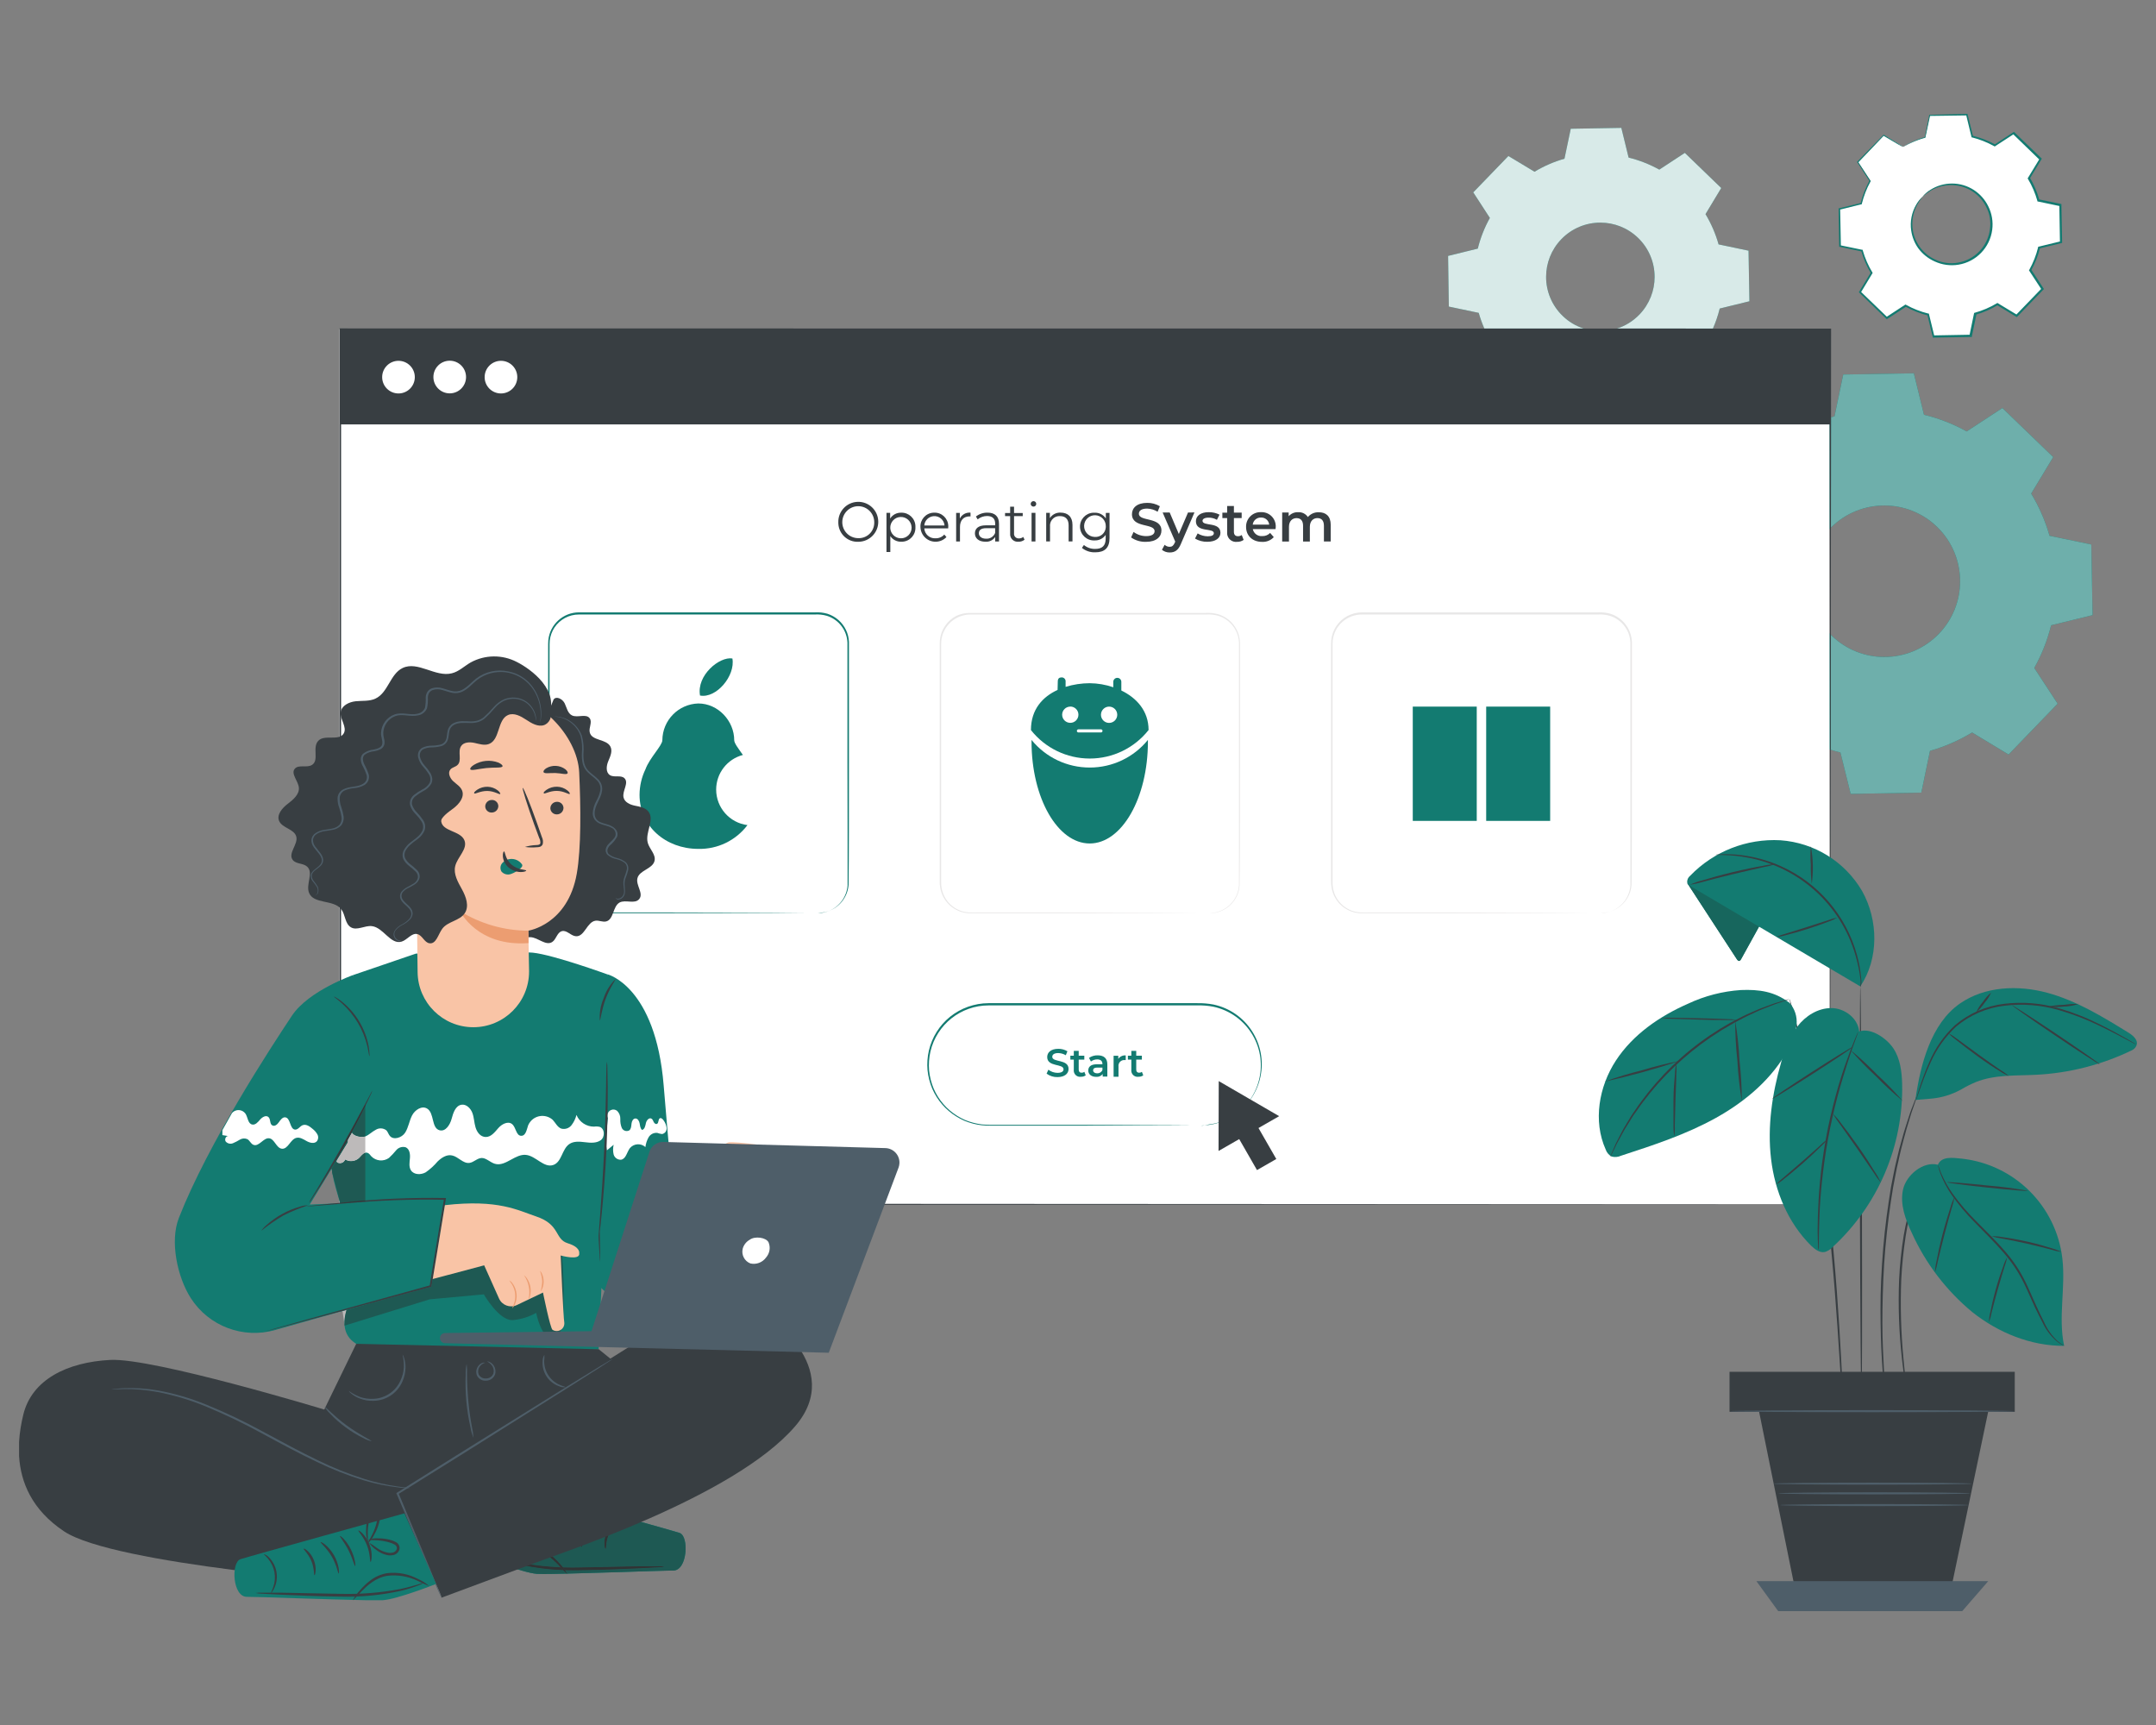 <?xml version="1.0" encoding="UTF-8"?>
<!DOCTYPE svg PUBLIC "-//W3C//DTD SVG 1.1//EN" "http://www.w3.org/Graphics/SVG/1.1/DTD/svg11.dtd">
<!-- Creator: CorelDRAW -->
<svg xmlns="http://www.w3.org/2000/svg" xml:space="preserve" width="50.8mm" height="40.64mm" version="1.1" style="shape-rendering:geometricPrecision; text-rendering:geometricPrecision; image-rendering:optimizeQuality; fill-rule:evenodd; clip-rule:evenodd"
viewBox="0 0 5080 4064"
 xmlns:xlink="http://www.w3.org/1999/xlink"
 xmlns:xodm="http://www.corel.com/coreldraw/odm/2003">
 <rect x="0" y="0" width="5080" height="4064" fill="#808080" stroke="none"/>
 <defs>
  <style type="text/css">
   <![CDATA[
    .fil3 {fill:white;fill-rule:nonzero}
    .fil8 {fill:#F9C4A6;fill-rule:nonzero}
    .fil9 {fill:#EC9D71;fill-rule:nonzero}
    .fil5 {fill:#E8E7E7;fill-rule:nonzero}
    .fil2 {fill:#D8EAE8;fill-rule:nonzero}
    .fil10 {fill:#BDBABA;fill-rule:nonzero}
    .fil1 {fill:#6EAFAB;fill-rule:nonzero}
    .fil6 {fill:#4E5E69;fill-rule:nonzero}
    .fil12 {fill:#313334;fill-rule:nonzero}
    .fil4 {fill:#383E42;fill-rule:nonzero}
    .fil0 {fill:#137B71;fill-rule:nonzero}
    .fil7 {fill:#17665D;fill-rule:nonzero}
    .fil11 {fill:#1E5953;fill-rule:nonzero}
   ]]>
  </style>
 </defs>
 <g id="Layer_x0020_1">
  <g id="_105553333532160">
   <path class="fil0" d="M4568.5 1493.16c-68.38,70.99 -181.34,73.11 -252.33,4.75 -70.99,-68.37 -73.11,-181.35 -4.75,-252.33 68.37,-70.99 181.35,-73.11 252.33,-4.74l0.37 0.35c70.65,68.44 72.61,181.13 4.38,251.97zm264.34 -20.08l97.68 -23.94 -2.96 -166.3 -98.42 -20.52c-9.93,-34.93 -24.49,-68.39 -43.28,-99.46l51.87 -85.97 -119.68 -115.53 -84.12 55.06c-31.64,-17.53 -65.49,-30.74 -100.64,-39.28l-23.92 -97.67 -166.31 2.89 -20.52 98.49c-34.95,9.87 -68.41,24.4 -99.46,43.21l-85.97 -51.88 -115.54 119.09 55.07 84.04c-17.67,31.73 -31.01,65.67 -39.65,100.94l-97.67 23.94 2.88 166.37 98.42 20.45c9.93,34.93 24.48,68.38 43.28,99.46l-51.88 85.96 119.69 115.54 83.81 -54.91c31.74,17.66 65.69,31.02 100.94,39.72l24.16 97.53 166.38 -2.97 20.45 -98.41c34.85,-9.96 68.22,-24.51 99.23,-43.29l85.97 51.88 115.53 -119.69 -55.05 -84.11c17.64,-31.64 31,-65.47 39.71,-100.64z"/>
   <path class="fil1" d="M4360.62 1870.31l-24.16 -97.53c-7.74,-1.91 -15.41,-4.05 -23,-6.4 0.08,-85.76 0.16,-176.18 0.26,-270.88 0.8,0.81 1.62,1.61 2.45,2.41 34.62,33.34 79.22,49.92 123.77,49.92 46.79,0 93.53,-18.3 128.56,-54.67 33.32,-34.59 49.9,-79.16 49.92,-123.68 0.02,-46.65 -18.15,-93.27 -54.3,-128.29l-0.37 -0.35c-34.62,-33.35 -79.22,-49.92 -123.77,-49.92 -45.67,0 -91.29,17.43 -126.01,52.08 0.08,-83.79 0.17,-170.41 0.26,-259.71 2.76,-0.84 5.53,-1.65 8.31,-2.44l20.52 -98.49 166.31 -2.89 23.92 97.67c35.15,8.54 69,21.75 100.64,39.28l84.12 -55.06 119.68 115.53 -51.87 85.97c18.79,31.07 33.35,64.53 43.28,99.46l98.42 20.52 2.96 166.3 -97.68 23.94c-8.71,35.17 -22.07,69 -39.71,100.64l55.05 84.11 -115.53 119.69 -85.97 -51.88c-31.01,18.78 -64.38,33.33 -99.23,43.29l-20.45 98.41 -166.38 2.97zm-48.84 -104.45c-0.35,-0.11 -0.69,-0.22 -1.03,-0.33l0 -273.08c0.27,0.29 0.55,0.59 0.83,0.88 0.07,95.32 0.14,186.24 0.2,272.53zm-1.03 -519.57l0 -261.91c0.14,-0.06 0.3,-0.1 0.45,-0.15 0.06,89.86 0.13,177.11 0.2,261.38 -0.22,0.23 -0.44,0.45 -0.65,0.68z"/>
   <path class="fil0" d="M3678.82 563.54c-49.04,50.79 -47.62,131.72 3.18,180.76 50.78,49.04 131.72,47.62 180.76,-3.17 49.04,-50.8 47.61,-131.72 -3.18,-180.77l-0.01 -0.01c-50.8,-49.03 -131.72,-47.6 -180.75,3.19zm-63.52 -158.74c22.17,-13.4 46.03,-23.79 70.93,-30.9l14.82 -70.56 119.17 -2.07 17.12 69.96c25.26,6.22 49.57,15.76 72.33,28.38l60.17 -39.43 85.75 82.79 -37.06 61.51c13.42,22.28 23.78,46.26 30.83,71.29l70.55 14.82 2.08 119.17 -69.95 17.12c-6.22,25.25 -15.8,49.55 -28.47,72.25l39.5 60.25 -82.78 85.75 -61.51 -37.06c-22.28,13.45 -46.25,23.87 -71.29,30.98l-14.82 70.48 -119.17 2.15 -17.12 -69.96c-25.25,-6.22 -49.55,-15.79 -72.26,-28.46l-60.25 39.43 -85.74 -82.71 37.05 -61.58c-13.45,-22.28 -23.87,-46.25 -30.97,-71.3l-70.48 -14.82 -1.71 -119.39 69.97 -17.19c6.22,-25.24 15.79,-49.54 28.45,-72.26l-39.13 -60.25 82.78 -85.67 61.59 37.06 -0.38 0.22z"/>
   <path class="fil2" d="M4035.99 774.12l-226.17 -0.03c19.47,-6.22 37.74,-17.22 52.94,-32.96 23.94,-24.81 35.86,-56.79 35.86,-88.74 0.02,-33.49 -13.05,-66.93 -39.04,-92.03l-0.01 -0.01c-24.81,-23.94 -56.81,-35.86 -88.77,-35.86 -33.48,0 -66.9,13.07 -91.98,39.05 -23.95,24.8 -35.86,56.79 -35.87,88.74 -0.01,33.48 13.06,66.93 39.05,92.02 14.57,14.08 31.64,24 49.72,29.78l-234.29 -0.02c-5.23,-12 -9.65,-24.34 -13.22,-36.96l-70.48 -14.82 -1.71 -119.39 69.97 -17.19c6.22,-25.24 15.79,-49.54 28.45,-72.26l-39.13 -60.25 82.78 -85.67 61.59 37.06c22.06,-13.3 45.79,-23.62 70.55,-30.68l14.82 -70.56 119.17 -2.07 17.12 69.96c25.26,6.22 49.57,15.76 72.33,28.38l60.17 -39.43 85.75 82.79 -37.06 61.51c13.42,22.28 23.78,46.26 30.83,71.29l70.55 14.82 2.08 119.17 -69.95 17.12c-4,16.19 -9.36,32 -16.05,47.24z"/>
   <path class="fil3" d="M4530.26 462.98c-36.03,37.46 -34.86,97.04 2.6,133.07 37.47,36.03 97.05,34.86 133.07,-2.6 35.92,-37.34 34.9,-96.69 -2.28,-132.77 -37.29,-36.21 -96.88,-35.32 -133.08,1.98l-0.31 0.32zm-46.69 -116.8c16.36,-9.93 33.98,-17.61 52.39,-22.83l10.82 -51.87 88.05 -1.56 12.67 51.88c18.58,4.58 36.47,11.6 53.21,20.9l44.46 -29.06 63.08 60.92 -27.43 45.36c9.86,16.38 17.52,34 22.75,52.39l51.88 10.82 1.56 87.75 -51.73 12.23c-4.67,18.57 -11.8,36.44 -21.2,53.13l29.05 44.47 -60.92 63.06 -45.35 -27.42c-16.38,9.87 -33.99,17.53 -52.39,22.76l-10.82 51.87 -87.67 1.48 -12.67 -51.43c-18.58,-4.64 -36.47,-11.68 -53.22,-20.97l-44.47 29.05 -62.77 -60.99 27.42 -45.28c-9.87,-16.41 -17.52,-34.06 -22.75,-52.47l-51.87 -10.82 -1.56 -87.67 51.88 -12.68c4.58,-18.58 11.61,-36.47 20.89,-53.21l-29.05 -44.46 60.92 -63.07 45.36 27.5 -0.52 0.22z"/>
   <path class="fil0" d="M4530.26 462.98c4.99,-6.03 10.91,-11.21 17.56,-15.35 31.37,-20.27 71.72,-20.27 103.09,0 14.43,9.43 26.08,22.55 33.72,38.02 8.68,17.18 11.98,36.57 9.48,55.66 -5.44,41.94 -37.72,75.35 -79.44,82.26 -18.88,3.11 -38.26,0.52 -55.66,-7.41 -15.78,-6.9 -29.44,-17.88 -39.57,-31.79 -8.58,-12.27 -14.14,-26.39 -16.23,-41.21 -3.17,-21.4 1.18,-43.24 12.31,-61.81 3.91,-6.79 8.92,-12.9 14.82,-18.08 0.51,0.44 -5.64,6.15 -12.9,19.12 -10.13,18.35 -13.78,39.58 -10.38,60.25 5.06,30.67 25.23,56.73 53.66,69.29 8.02,3.73 16.57,6.24 25.34,7.42 9.12,1.28 18.38,1.08 27.42,-0.6 39.36,-6.72 69.78,-38.24 75.07,-77.81 1.49,-9.06 1.49,-18.29 0,-27.35 -1.43,-8.91 -4.27,-17.53 -8.37,-25.57 -13.56,-28.11 -40.47,-47.4 -71.44,-51.21 -20.77,-2.63 -41.84,1.78 -59.81,12.53 -12.67,7.78 -17.86,14.15 -18.67,13.64z"/>
   <path class="fil0" d="M4483.57 346.18c-1.04,-0.43 -2.02,-0.95 -2.96,-1.56l-8.82 -4.81 -34.17 -20.16 1.04 0 -60.54 63.43 0 -1.7 29.19 44.46 0.52 0.82 -0.44 0.82c-9.18,16.62 -16.11,34.39 -20.61,52.84l0 1.03 -1.04 0 -51.43 12.75 1.49 -1.93c0.54,27.67 1.11,56.92 1.7,87.75l-1.7 -2.08 51.88 10.67 1.32 0 0 1.34c5.22,18.21 12.83,35.65 22.61,51.88l0.75 1.25 -0.75 1.19 -27.34 45.36 -0.45 -2.97 63.21 60.85 -3.11 0 44.47 -29.13 1.33 -0.81 1.33 0.74c16.54,9.17 34.25,16.1 52.62,20.6l1.49 0 0 1.55c4,16.16 8.29,33.72 12.67,51.88l-2.6 -2 87.67 -1.63 -2.52 2.15c3.41,-16.38 7.04,-34.09 10.75,-51.88l0.37 -1.63 1.56 -0.44c18.2,-5.06 35.66,-12.54 51.87,-22.23l1.42 -0.9 1.32 0.9 45.36 27.41 -3.34 0.45 60.92 -63.07 0 3.34 -29.05 -44.47 -0.89 -1.33 0.82 -1.33c9.18,-16.55 16.14,-34.24 20.67,-52.62l0 -1.48 1.56 -0.38 51.88 -12.59 -1.93 2.52c-0.54,-29.95 -1.04,-59.17 -1.48,-87.68l2 2.38 -51.88 -10.9 -1.41 0 -0.36 -1.41c-5.11,-18.19 -12.58,-35.63 -22.23,-51.87l-0.75 -1.19 0.75 -1.26 27.49 -45.2 0 2.74 -63 -61.07 2.6 0 -44.47 28.9 -0.96 0.67 -1.03 -0.59c-16.58,-9.26 -34.29,-16.28 -52.7,-20.9l-1.03 0 0 -1.04c-4.61,-18.67 -8.67,-35.57 -12.53,-51.87l1.63 1.18 -87.75 1.19 1.19 -0.97c-4.44,20.68 -8.08,37.73 -11.12,51.88l0 0.52 -0.52 0c-13.8,3.78 -27.2,8.9 -40.02,15.27l-9.41 4.89 -3.11 1.63c0.9,-0.77 1.87,-1.43 2.9,-2 1.99,-1.26 5.03,-3.12 9.26,-5.34 12.73,-6.8 26.15,-12.27 40.01,-16.3l-0.59 0.66c2.81,-14.23 6.3,-31.2 10.45,-51.87l0 -0.89 0.96 0 88.27 -2.3 1.25 0 0 1.26c4.01,15.93 8.16,32.76 12.83,51.43l-1.34 -1.26c18.84,4.53 36.98,11.56 53.95,20.9l-1.99 0 44.46 -29.12 1.33 -0.89 1.19 1.11 63.21 60.84 1.34 1.19 -0.96 1.55 -27.43 45.36 0 -2.45c9.85,16.63 17.46,34.5 22.61,53.14l-1.78 -1.7 51.87 10.67 1.78 0.29 0 2c0.54,28.46 1.09,57.68 1.63,87.67l0 2.08 -1.92 0.44 -51.88 12.68 1.93 -1.93c-4.64,18.82 -11.77,36.94 -21.19,53.88l0 -2.75c9.53,14.83 19.21,29.65 29.04,44.47l1.19 1.78 -1.48 1.55 -60.92 63.15 -1.49 1.55 -1.85 -1.11 -45.28 -27.49 2.74 0c-16.57,10.01 -34.42,17.76 -53.06,23.04l2.45 -1.63 -10.82 51.88 0 2.08 -2.15 0 -87.75 1.48 -2.07 0 -0.52 -2.08c-4.37,-17.78 -8.67,-35.35 -12.59,-51.87l1.92 1.92c-18.8,-4.66 -36.89,-11.81 -53.8,-21.27l2.59 0 -46.17 30.09 -1.41 -1.33 -63.07 -61.07 -1.33 -1.33 0.96 -1.63 27.57 -45.28 0 2.44c-10,-16.57 -17.72,-34.43 -22.97,-53.06l1.7 1.56 -51.87 -10.9 -1.71 0 0 -1.63c-0.44,-30.83 -0.89,-60.08 -1.33,-87.74l0 -1.56 1.48 0 51.5 -12.52 -1.33 1.33c4.64,-18.92 11.76,-37.14 21.2,-54.17l0 1.63 -28.83 -44.47 -0.6 -0.96 0.75 -0.74 61.29 -62.77 0.44 -0.52 0.59 0 33.42 20.75 8.53 5.48 2.89 2.45z"/>
   <polygon class="fil3" points="799.67,775.27 4310.75,775.27 4310.75,2836.91 799.67,2836.91 "/>
   <polygon class="fil4" points="801.53,775.79 4312.6,775.79 4312.6,999.89 801.53,999.89 "/>
   <path class="fil4" d="M2059.9 1230.82c0.33,-20.79 -16.26,-37.91 -37.05,-38.24 -20.79,-0.33 -37.9,16.27 -38.24,37.05 -0.32,20.79 16.27,37.91 37.06,38.24l0.73 0c20.05,0.66 36.83,-15.06 37.49,-35.09l0.01 -1.96zm-84.63 0c-0.82,-25.98 19.58,-47.7 45.55,-48.52 25.98,-0.82 47.71,19.58 48.52,45.56 0.82,25.97 -19.58,47.69 -45.55,48.51l-1.39 0.03c-24.9,1.1 -45.98,-18.19 -47.09,-43.08 -0.03,-0.84 -0.05,-1.67 -0.04,-2.5z"/>
   <path class="fil4" d="M2147.87 1241.93c-0.61,-13.86 -12.35,-24.6 -26.21,-23.98 -13.86,0.61 -24.6,12.35 -23.99,26.21 0.6,13.42 11.64,24 25.08,24.01 13.7,0.19 24.97,-10.78 25.16,-24.49l-0.04 -1.75zm9.04 0c0.99,17.95 -12.75,33.29 -30.69,34.29 -0.93,0.04 -1.87,0.06 -2.81,0.03 -10.26,0.32 -19.97,-4.7 -25.64,-13.27l0 37.5 -9.04 0 0 -92.19 8.67 0 0 13.41c5.59,-8.9 15.49,-14.17 26.01,-13.85 17.97,-0.56 32.97,13.56 33.52,31.51 0.03,0.86 0.02,1.72 -0.02,2.57z"/>
   <path class="fil4" d="M2177.81 1238.01l47.72 0c-1.03,-13.18 -12.56,-23.02 -25.74,-21.98 -11.73,0.92 -21.06,10.24 -21.98,21.98zm56.32 6.74l-56.32 0c0.83,13.77 12.66,24.26 26.43,23.43l0.1 -0.01c7.83,0.26 15.38,-2.97 20.6,-8.82l5.11 5.93c-13.56,14.21 -36.07,14.74 -50.28,1.18 -6.74,-6.43 -10.68,-15.23 -11,-24.53 -0.99,-17.86 12.69,-33.13 30.55,-34.12 0.76,-0.04 1.52,-0.05 2.28,-0.04 17.72,-0.36 32.37,13.7 32.75,31.42 0.01,0.92 -0.01,1.83 -0.07,2.74 0,0.82 -0.15,2.01 -0.15,2.82z"/>
   <path class="fil4" d="M2286.75 1207.77l0 8.82 -2.15 0c-14.08,0 -22.68,8.97 -22.68,24.83l0 34.31 -9.04 0 0 -67.37 8.67 0 0 13.34c4.71,-9.41 14.73,-14.94 25.2,-13.93z"/>
   <path class="fil4" d="M2344.78 1255.42l0 -11.04 -21.12 0c-13.05,0 -17.27,5.11 -17.27,12.08 0,6.97 6.22,12.67 17.04,12.67 9.37,0.6 18.04,-4.95 21.42,-13.71l-0.07 0zm9.11 -21.49l0 41.73 -9.04 0 0 -10.53c-5.1,7.65 -13.96,11.9 -23.12,11.12 -15.27,0 -24.61,-7.93 -24.61,-19.57 0,-10.37 6.67,-19.04 26.02,-19.04l21.71 0 0 -4.15c0,-11.49 -6.52,-17.79 -19.05,-17.79 -8.1,-0.03 -15.97,2.77 -22.23,7.93l-4.08 -6.74c7.81,-6.13 17.5,-9.36 27.43,-9.12 17.11,0 26.97,8.75 26.97,26.16z"/>
   <path class="fil4" d="M2414.07 1271.5c-4.02,3.25 -9.07,4.93 -14.23,4.75 -9.76,1.12 -18.58,-5.89 -19.7,-15.65 -0.15,-1.3 -0.15,-2.61 -0.01,-3.92l0 -40.68 -12.01 0 0 -7.41 12.01 0 0 -14.83 9.19 0 0 14.83 20.45 0 0 7.41 -20.45 0 0 40.16c-0.84,5.92 3.27,11.4 9.18,12.24 0.82,0.12 1.64,0.13 2.45,0.07 3.65,0.07 7.2,-1.17 10.01,-3.49l3.11 6.52z"/>
   <path class="fil4" d="M2430.6 1208.29l9.11 0 0 67.37 -9.11 0 0 -67.37zm-2.08 -21.27c0.12,-3.58 3.08,-6.42 6.67,-6.37 3.56,0 6.45,2.89 6.45,6.44 0,3.57 -2.89,6.45 -6.45,6.45 -3.65,0.05 -6.63,-2.87 -6.67,-6.52z"/>
   <path class="fil4" d="M2527.01 1236.53l0 39.05 -9.11 0 0 -38.17c0,-14.22 -7.42,-21.49 -20.24,-21.49 -12.25,-0.79 -22.82,8.5 -23.62,20.75 -0.08,1.19 -0.05,2.38 0.06,3.56l0 35.35 -9.04 0 0 -67.36 8.67 0 0 12.45c5.55,-8.67 15.37,-13.63 25.64,-12.97 16.38,0.07 27.64,9.56 27.64,28.83z"/>
   <path class="fil4" d="M2605.49 1240.3c0.49,-14.11 -10.55,-25.95 -24.66,-26.44 -14.11,-0.49 -25.95,10.56 -26.44,24.67 -0.49,14.11 10.55,25.95 24.67,26.44l0.79 0.01c13.27,0.87 24.74,-9.19 25.6,-22.47 0.05,-0.73 0.06,-1.47 0.04,-2.21zm8.82 -32.01l0 59.29c0,23.19 -11.41,33.64 -33.64,33.64 -11.39,0.46 -22.56,-3.22 -31.43,-10.37l4.67 -6.89c7.41,6.19 16.81,9.48 26.46,9.26 17.04,0 24.83,-7.86 24.83,-24.46l0 -8.59c-5.91,8.58 -15.83,13.51 -26.24,13.04 -18.03,0.86 -33.34,-13.06 -34.2,-31.09 -0.85,-18.03 13.06,-33.34 31.09,-34.2 1.04,-0.05 2.07,-0.05 3.11,0 10.63,-0.5 20.73,4.62 26.61,13.49l0 -12.97 8.74 -0.15z"/>
   <path class="fil4" d="M2665.15 1266.17l5.78 -12.97c8.56,6.4 18.96,9.86 29.65,9.86 13.93,0 19.86,-4.97 19.86,-11.64 0,-19.34 -53.29,-6.67 -53.29,-39.94 0,-14.82 11.49,-26.76 36.09,-26.76 10.42,-0.12 20.68,2.63 29.65,7.93l-5.26 12.97c-7.46,-4.6 -16,-7.16 -24.76,-7.41 -13.78,0 -19.41,5.34 -19.41,12.15 0,19.05 53.13,6.67 53.13,39.58 0,14.3 -11.63,26.6 -36.24,26.6 -12.55,0.45 -24.9,-3.19 -35.2,-10.37z"/>
   <path class="fil4" d="M2814.41 1207.25l-31.94 74.11c-6.3,15.49 -14.83,20.23 -26.39,20.23 -6.65,0.14 -13.14,-2.09 -18.3,-6.3l6.37 -11.78c3.19,3.03 7.4,4.71 11.78,4.74 5.64,0 8.97,-2.66 12.01,-9.48l1.19 -2.67 -29.65 -68.63 16.6 0 21.49 50.62 21.64 -50.62 15.2 -0.22z"/>
   <path class="fil4" d="M2815.74 1268.84l6.15 -12.16c7.14,4.43 15.38,6.79 23.79,6.82 10.15,0 14.38,-2.81 14.38,-7.41 0,-13.12 -42.25,-0.82 -42.25,-28.09 0,-12.89 11.64,-21.34 30.09,-21.34 8.88,-0.16 17.66,1.85 25.57,5.85l-6.15 12.16c-5.94,-3.45 -12.7,-5.21 -19.57,-5.12 -9.7,0 -14.37,3.27 -14.37,7.41 0,13.86 42.24,1.56 42.24,28.31 0,12.75 -11.78,21.13 -30.97,21.13 -10.16,0.23 -20.17,-2.38 -28.91,-7.56z"/>
   <path class="fil4" d="M2930.31 1271.95c-4.5,3.16 -9.91,4.76 -15.41,4.59 -11.5,1.46 -21.99,-6.67 -23.45,-18.16 -0.2,-1.62 -0.21,-3.26 -0.04,-4.88l0 -32.91 -11.26 0 0 -12.82 11.26 0 0 -15.71 15.94 0 0 15.64 18.29 0 0 12.82 -18.29 0 0 32.53c0,6.6 3.32,10.23 9.47,10.23 3.22,0.09 6.39,-0.91 8.97,-2.82l4.52 11.49z"/>
   <path class="fil4" d="M2951.73 1235.93l38.76 0c-1.01,-9.8 -9.51,-17.09 -19.34,-16.6 -9.81,-0.38 -18.26,6.85 -19.42,16.6zm53.73 10.67l-53.58 0c2.14,10.34 11.72,17.4 22.23,16.38 6.98,0.3 13.75,-2.4 18.6,-7.41l8.6 9.86c-7.04,7.68 -17.16,11.79 -27.57,11.19 -22.9,0 -37.72,-14.82 -37.72,-35.13 -0.55,-18.74 14.21,-34.37 32.94,-34.92 0.77,-0.02 1.56,-0.01 2.33,0.02 18.41,-0.74 33.93,13.59 34.65,32 0.05,1.12 0.03,2.23 -0.04,3.34 -0.14,1.19 -0.29,3.12 -0.44,4.67z"/>
   <path class="fil4" d="M3135.45 1236.53l0 39.2 -16.01 0 0 -37.06c0,-12.15 -5.63,-18.08 -15.34,-18.08 -9.71,0 -17.79,6.89 -17.79,20.53l0 34.68 -16 0 0 -37.05c0,-12.16 -5.64,-18.08 -15.42,-18.08 -9.78,0 -17.79,6.89 -17.79,20.52l0 34.69 -16 0 0 -68.41 15.26 0 0 8.75c5.62,-6.34 13.78,-9.82 22.24,-9.49 9.17,-0.61 17.97,3.74 23.04,11.42 6.39,-7.55 15.92,-11.71 25.8,-11.27 16.45,0 28.01,8.97 28.01,29.65z"/>
   <path class="fil0" d="M2829.38 2652.01l4.81 -0.45c4.8,-0.13 9.57,-0.57 14.31,-1.33 18.34,-2.41 35.99,-8.53 51.87,-18.01 67.52,-39.17 90.5,-125.64 51.34,-193.15 -20.06,-34.58 -53.81,-59.04 -92.91,-67.34 -12.51,-2.37 -25.23,-3.39 -37.94,-3.04l-491.65 0c-65.25,0.07 -121.9,44.98 -136.88,108.49 -3.34,14.73 -4.41,29.87 -3.18,44.92 1.49,14.74 5.16,29.17 10.89,42.83 11.51,26.5 30.85,48.85 55.43,64.03 5.9,3.65 12.05,6.89 18.38,9.71 12.63,5.18 25.89,8.66 39.43,10.38 6.74,0.59 13.34,0.96 20.08,0.96l218.4 0 203.14 0.59 55.21 0.37 14.37 0c3.2,0 4.9,0 4.9,0l-19.27 0 -55.21 0.37 -203.14 0.67 -218.4 0c-6.67,0 -13.63,-0.37 -20.45,-0.96 -6.9,-0.81 -13.73,-2.1 -20.45,-3.86 -6.79,-1.78 -13.45,-4.01 -19.94,-6.67 -6.54,-2.89 -12.89,-6.23 -18.97,-10 -25.21,-15.52 -45.08,-38.38 -56.92,-65.51 -5.89,-14.02 -9.67,-28.83 -11.19,-43.95 -1.31,-15.47 -0.21,-31.04 3.26,-46.17 7.31,-31.2 24.78,-59.1 49.65,-79.3 25.8,-20.67 57.82,-32.01 90.86,-32.16l491.35 0c12.94,-0.25 25.88,0.81 38.62,3.19 77.61,16.52 127.14,92.85 110.6,170.47 -2.26,10.65 -5.73,21.01 -10.34,30.88 -12.46,26.8 -32.94,49.04 -58.62,63.66 -15.91,9.32 -33.57,15.24 -51.88,17.42 -4.91,1.31 -9.91,2.31 -14.97,2.96l-4.59 0z"/>
   <path class="fil0" d="M2466.02 2529.51l4.15 -9.34c6.16,4.71 13.67,7.31 21.42,7.41 10.08,0 14.3,-3.56 14.3,-8.37 0,-14.01 -38.46,-4.82 -38.46,-28.91 0,-10.45 8.3,-19.34 26.08,-19.34 7.59,-0.1 15.06,1.9 21.57,5.78l-3.85 9.34c-5.41,-3.25 -11.56,-5 -17.86,-5.11 -9.94,0 -14.01,3.92 -14.01,8.82 0,13.78 38.39,4.81 38.39,28.6 0,10.3 -8.45,19.2 -26.16,19.2 -9.19,0.22 -18.18,-2.63 -25.57,-8.08z"/>
   <path class="fil0" d="M2558.21 2533.43c-3.23,2.32 -7.14,3.49 -11.12,3.34 -8.09,1.26 -15.66,-4.28 -16.92,-12.37 -0.22,-1.4 -0.23,-2.82 -0.05,-4.23l0 -23.79 -8.14 0 0 -9.26 8.14 0 0 -11.27 11.56 0 0 11.27 13.2 0 0 9.26 -13.2 0 0 23.49c0,4.82 2.38,7.41 6.83,7.41 2.34,0.07 4.64,-0.66 6.51,-2.07l3.19 8.22z"/>
   <path class="fil0" d="M2597.56 2520.91l0 -5.71 -12 0c-7.86,0 -9.93,2.97 -9.93,6.6 0,3.63 3.48,6.82 9.41,6.82 5.39,0.37 10.42,-2.73 12.52,-7.71zm11.56 -13.49l0 28.98 -10.96 0 0 -6c-3.7,4.7 -9.54,7.19 -15.49,6.59 -11.34,0 -18.46,-6.15 -18.46,-14.82 0,-8.67 5.56,-14.82 20.53,-14.82l12.82 0 0 -0.74c0,-6.75 -4.07,-10.75 -12.29,-10.75 -5.36,-0.02 -10.57,1.72 -14.82,4.97l-4.53 -8.45c6.13,-4.22 13.46,-6.34 20.9,-6.08 14,0.15 22.3,6.89 22.3,21.12z"/>
   <path class="fil0" d="M2652.48 2486.45l0 10.97c-0.88,-0.06 -1.78,-0.06 -2.66,0 -7.44,-0.56 -13.91,5.01 -14.48,12.43 -0.06,0.94 -0.03,1.89 0.09,2.83l0 24.01 -11.55 0 0 -49.43 11.03 0 0 7.42c3.96,-5.7 10.66,-8.84 17.57,-8.23z"/>
   <path class="fil0" d="M2693.76 2533.43c-3.21,2.3 -7.1,3.47 -11.05,3.34 -8.08,1.3 -15.69,-4.2 -16.98,-12.28 -0.23,-1.43 -0.25,-2.89 -0.06,-4.32l0 -23.79 -8.15 0 0 -9.26 8.15 0 0 -11.27 11.56 0 0 11.27 13.27 0 0 9.26 -13.27 0 0 23.49c0,4.82 2.44,7.41 6.82,7.41 2.35,0.07 4.65,-0.66 6.53,-2.07l3.18 8.22z"/>
   <path class="fil0" d="M1725.67 1551.34c7.41,40.76 -37.87,94.71 -76.26,87.3 -8.6,-47.28 45.65,-92.41 76.26,-87.3z"/>
   <path class="fil0" d="M1927.24 2151.48c9.13,-0.3 18.15,-2.21 26.61,-5.64 24.6,-10.28 41.32,-33.51 43.28,-60.1 0,-68.4 0,-167.26 -0.37,-289.02 0,-61.14 0,-127.99 0,-200.1 0,-17.93 0,-36.16 0,-54.76 0,-9.27 0,-18.68 0,-27.94 -1.24,-29.1 -20.55,-54.3 -48.32,-63.07 -9.38,-2.68 -19.16,-3.74 -28.9,-3.11l-555.6 0c-23.02,-0.03 -44.53,11.42 -57.36,30.53 -6.16,9.34 -10.03,20 -11.27,31.13 -0.81,11.04 0,22.75 -0.44,34.01l0 134.06c0,87.9 0,172.68 0,253.46 0,40.39 0,79.81 0,118.05l0 28.53c-0.23,9.16 1.22,18.28 4.3,26.91 6.27,16.93 18.86,30.77 35.13,38.61 7.88,3.75 16.4,5.97 25.12,6.52 8.6,0.52 17.49,0 26.09,0l146.88 0 289.03 0.67 78.7 0.37 27.42 0 -27.42 0 -78.7 0.37 -289.03 0.59 -146.88 0c-8.67,0 -17.27,0 -26.31,0 -28.5,-1.88 -53.23,-20.34 -63.14,-47.14 -3.24,-8.99 -4.78,-18.52 -4.52,-28.09 0,-9.48 0,-18.96 0,-28.52 0,-38.24 0,-77.67 0,-118.06 0,-80.78 0,-165.56 0,-253.45 0,-43.93 0,-88.61 0,-134.06l0 -17.12c0,-5.64 0,-11.34 0.44,-17.27 3.94,-37.06 35.22,-65.17 72.48,-65.14l555.6 0c9.99,-0.57 20.01,0.56 29.64,3.33 19.17,6.19 34.96,19.99 43.65,38.17 4.21,8.79 6.58,18.35 6.97,28.09 0,9.56 0,18.82 0,28.08 0,18.58 0,36.83 0,54.77 0,71.89 0,138.73 0,200.09 0,122.21 0,221 -0.89,289.4 -2.09,27.05 -19.32,50.59 -44.47,60.77 -6.39,2.53 -13.09,4.12 -19.93,4.74l-7.79 1.34z"/>
   <path class="fil0" d="M1687.43 1860.15c0.06,-38.32 25.92,-71.79 62.99,-81.52 -10.38,-14.82 -20.45,-27.56 -20.45,-34.75 0,-45.36 -37.87,-86.56 -84.64,-86.56 -46.91,1.39 -84.32,39.62 -84.7,86.56 0,12.45 -30.02,41.65 -39.73,68.32 -9.13,18.86 -13.92,39.53 -14,60.48 0,74.11 61.95,127.24 138.43,127.24 45.39,1.09 88.51,-19.77 115.84,-56.02 -42.16,-5.38 -73.75,-41.25 -73.74,-83.75z"/>
   <path class="fil5" d="M2849.46 2151.48c9.13,-0.29 18.14,-2.2 26.61,-5.64 10.24,-4.2 19.3,-10.82 26.45,-19.26 9.87,-11.44 15.77,-25.77 16.83,-40.84 0,-68.41 0,-167.26 0,-289.02 0,-61.14 0,-127.99 0,-200.1 0,-17.93 0,-36.19 0,-54.76 0,-9.27 0,-18.68 0,-27.94 -0.37,-9.31 -2.64,-18.44 -6.67,-26.83 -8.33,-17.28 -23.39,-30.38 -41.65,-36.24 -9.36,-2.68 -19.12,-3.74 -28.83,-3.11l-555.67 0c-35.26,0.02 -64.84,26.59 -68.63,61.66 -0.81,11.04 0,22.75 -0.37,34.01 0,45.36 0,90.04 0,134.06 0,87.9 0,172.68 0,253.46 0,40.39 0,79.81 0,118.05 0,9.56 0,19.05 0,28.53 -0.24,9.17 1.24,18.29 4.37,26.91 6.26,16.95 18.85,30.79 35.13,38.61 7.86,3.77 16.36,5.99 25.05,6.52 8.6,0.52 17.49,0 26.16,0l146.89 0 289.02 0.67 78.7 0.37 27.43 0 -27.43 0 -78.7 0.37 -289.02 0.59 -146.89 0c-8.75,0 -17.34,0 -26.38,0 -28.49,-1.88 -53.21,-20.34 -63.07,-47.14 -3.26,-8.99 -4.82,-18.52 -4.59,-28.09l0 -28.52c0,-38.24 0,-77.67 0,-118.06 0,-80.78 0,-165.56 0,-253.45l0 -151.18c0,-5.64 0,-11.34 0.37,-17.27 2.52,-24 16.8,-45.19 38.09,-56.55 10.27,-4.88 21.53,-7.37 32.9,-7.26l555.82 0c10.01,-0.56 20.02,0.56 29.65,3.33 29.16,9.2 49.4,35.71 50.61,66.26 0,9.56 0,18.82 0,28.09 0,18.58 0,36.83 0,54.76 0,71.89 0,138.73 0,200.1 0,122.2 0,220.99 -0.89,289.39 -2.48,34.69 -29.77,62.44 -64.4,65.52l-6.89 0z"/>
   <path class="fil0" d="M2521.82 1664.58c10.61,0 19.2,8.6 19.2,19.19 0,10.6 -8.59,19.2 -19.2,19.2 -10.59,0 -19.19,-8.6 -19.19,-19.2 0.08,-10.54 8.65,-19.04 19.19,-19.04l0 -0.15zm72.26 53.66c2.04,0 3.7,1.65 3.7,3.7 0,2.04 -1.66,3.7 -3.7,3.7l-53.06 0c-2.06,0 -3.71,-1.66 -3.71,-3.7 0,-2.05 1.65,-3.7 3.71,-3.7l53.06 0zm19.19 -53.51c10.61,0 19.2,8.59 19.2,19.19 0,10.6 -8.59,19.2 -19.2,19.2 -10.59,0 -19.19,-8.6 -19.19,-19.2 0.04,-10.58 8.61,-19.15 19.19,-19.19zm-45.72 122.35c54.08,0.05 105.2,-24.7 138.73,-67.14 0,-45.8 -28.97,-76.04 -64.18,-93.16 0,-6.67 0,-13.34 0,-20.01 0.19,-5.23 -3.91,-9.63 -9.15,-9.81 -5.24,-0.19 -9.63,3.91 -9.82,9.15 0,4.29 0,8.67 0,13.04 -17.87,-6.15 -36.61,-9.38 -55.51,-9.56 -19.27,0.05 -38.42,2.94 -56.84,8.6 0,-4.08 0,-8.08 0,-12.08 0.59,-5.01 -3,-9.53 -8,-10.11l-1.63 -0.05c-5.19,0 -8.53,2.45 -8.75,8.75 -0.22,6.3 -0.44,13.86 -0.52,20.75 -34.61,15.86 -62.77,45.21 -62.77,94.56 33.46,42.36 84.46,67.06 138.44,67.07z"/>
   <path class="fil0" d="M2567.55 1808.28c-53.15,0.05 -103.48,-23.85 -137.03,-65.07 0,1.41 0,2.82 0,4.3 0,132.36 61.36,239.67 137.1,239.67 75.74,0 137.1,-107.31 137.1,-239.67 0,-1.48 0,-2.89 0,-4.3 -33.57,41.28 -83.97,65.19 -137.17,65.07z"/>
   <path class="fil5" d="M3771.67 2151.48c9.14,-0.28 18.15,-2.2 26.61,-5.64 24.63,-10.23 41.39,-33.49 43.28,-60.1 0,-68.4 0,-167.26 0,-289.02 0,-61.14 0,-127.99 0,-200.1l0 -54.76c0,-9.27 0,-18.68 0,-27.94 -1.15,-29.13 -20.5,-54.39 -48.31,-63.07 -9.36,-2.69 -19.12,-3.74 -28.84,-3.11l-555.59 0c-35.3,-0.02 -64.92,26.57 -68.7,61.66 -0.75,11.04 0,22.75 -0.37,34.01l0 134.06c0,87.9 0,172.68 0,253.46 0,40.39 0,79.81 0,118.05l0 28.53c-0.27,9.17 1.18,18.29 4.29,26.91 6.27,16.93 18.86,30.77 35.13,38.61 7.86,3.75 16.36,5.97 25.05,6.52 8.67,0.52 17.56,0 26.16,0l146.89 0 289.39 0.67 78.63 0.37 20.46 0c4.67,0 6.96,0 6.96,0 0,0 -2.29,0 -6.96,0l-20.46 0 -78.63 0.37 -289.39 0.59 -146.89 0c-8.74,0 -17.33,0 -26.3,0 -28.52,-1.85 -53.27,-20.32 -63.15,-47.13 -3.22,-9.01 -4.78,-18.53 -4.59,-28.09l0 -28.53c0,-38.24 0,-77.67 0,-118.06 0,-80.78 0,-165.56 0,-253.45 0,-43.93 0,-88.61 0,-134.06l0 -17.12c0,-5.64 0,-11.34 0.44,-17.27 2.54,-23.98 16.77,-45.15 38.02,-56.55 10.64,-5.57 22.45,-8.52 34.46,-8.59l555.6 0c9.99,-0.57 20.02,0.56 29.64,3.33 29.09,9.29 49.3,35.74 50.62,66.26 0,9.56 0,18.82 0,28.08l0 54.77c0,71.89 0,138.73 0,200.09 0,122.21 0,221 -0.82,289.4 -2.54,34.65 -29.79,62.38 -64.4,65.51l-8.23 1.34z"/>
   <polygon class="fil0" points="3501.77,1664.73 3652.51,1664.73 3652.51,1933.97 3501.77,1933.97 "/>
   <polygon class="fil0" points="3328.8,1664.73 3479.54,1664.73 3479.54,1933.97 3328.8,1933.97 "/>
   <polygon class="fil4" points="3013.98,2629.63 2942.76,2588.28 2871.62,2547 2871.17,2711.59 2919.86,2683.65 2961.74,2756.65 3007.24,2730.56 2965.29,2657.57 "/>
   <path class="fil3" d="M938.93 850.05c21.23,0 38.46,17.21 38.46,38.46 0,21.24 -17.23,38.46 -38.46,38.46 -21.25,0 -38.47,-17.22 -38.47,-38.46 0,-21.25 17.22,-38.46 38.47,-38.46z"/>
   <path class="fil3" d="M1098.11 888.21c0.04,21.24 -17.14,38.5 -38.39,38.54 -21.24,0.04 -38.49,-17.15 -38.53,-38.39 -0.05,-21.25 17.14,-38.5 38.38,-38.54l0.08 0c21.22,0 38.42,17.18 38.46,38.39z"/>
   <path class="fil3" d="M1180.37 850.05c21.24,0 38.47,17.21 38.47,38.46 0,21.24 -17.23,38.46 -38.47,38.46 -21.24,0 -38.46,-17.22 -38.46,-38.46 0,-21.25 17.22,-38.46 38.46,-38.46z"/>
   <path class="fil4" d="M4312.52 2837.28c0,-12.08 -0.51,-797.04 -1.48,-2061.64l1.48 1.48 -3510.77 0.45 1.93 -1.93c0,729.98 0,1427.05 0,2061.64l-1.78 -1.78 3510.99 1.78 -3510.99 1.78 -1.86 0 0 -1.78c0,-634.59 0,-1331.66 0,-2061.64l0 -1.93 2.15 0 3510.79 0.45 1.47 0 0 1.48c-1.33,1264.75 -1.93,2049.71 -1.93,2061.64z"/>
   <polygon class="fil4" points="4076.25,3232.97 4746.07,3232.97 4746.07,3325.01 4076.25,3325.01 "/>
   <path class="fil4" d="M4077.44 3323.45l667.52 0 0 -89.75 -667.52 0 0 89.75zm-2.29 -91.58l672.1 0 0 94.23 -672.1 0 0 -94.23z"/>
   <polygon class="fil4" points="4138.43,3294.33 4234.79,3769.99 4591.57,3769.99 4684.79,3325.01 "/>
   <polygon class="fil6" points="4138.43,3725.02 4189.81,3795.72 4623.44,3795.72 4684.79,3725.02 "/>
   <path class="fil4" d="M4386.06 3308.25c-1.36,0 -3.02,-220.34 -3.75,-492.15 -0.73,-271.8 0,-492.14 1.01,-492.14 1.01,0 2.94,220.25 3.75,492.14 0.83,271.9 0.28,492.15 -1.01,492.15z"/>
   <path class="fil4" d="M4535.25 2756.76c-0.37,1.79 -0.98,3.52 -1.84,5.13 -1.55,3.75 -3.47,8.52 -5.95,14.28l-4.39 10.26 -4.39 12.55 -5.23 14.37c-1.74,5.04 -3.2,10.63 -4.94,16.3 -7.85,27.06 -13.97,54.59 -18.32,82.43 -5.19,33.99 -8.68,68.22 -10.43,102.57 -2.44,62.47 -0.67,125.04 5.31,187.27 2.19,23.91 4.3,43.23 5.95,56.6 0.66,6.1 1.22,11.24 1.64,15.38 0.25,1.8 0.25,3.61 0,5.41 -0.62,-1.69 -1.02,-3.44 -1.19,-5.22 -0.64,-4.03 -1.56,-9.16 -2.55,-15.3 -2.21,-13.27 -4.87,-32.6 -7.43,-56.5 -7.02,-62.38 -9.29,-125.2 -6.78,-187.92 1.71,-34.51 5.29,-68.9 10.73,-103.03 4.72,-27.89 11.36,-55.43 19.87,-82.42 1.82,-5.67 3.38,-11.26 5.31,-16.3 1.92,-5.03 3.85,-9.8 5.58,-14.29 1.74,-4.48 3.3,-8.6 4.77,-12.45 1.46,-3.85 3.39,-7.14 4.84,-10.16l6.78 -13.92c0.71,-1.77 1.6,-3.46 2.66,-5.04z"/>
   <path class="fil4" d="M4518.12 2578.55c-0.46,2.51 -1.16,4.95 -2.11,7.32l-6.96 20.43c-1.55,4.48 -3.29,9.15 -5.12,14.83l-5.41 17.77c-3.93,12.73 -8.42,27.47 -12.54,43.5 -2.11,8.15 -4.31,16.66 -6.69,25.55 -2.38,8.88 -4.11,18.31 -6.23,27.47 -4.75,19.14 -8.05,40.02 -12.45,61.73 -7.33,43.77 -13.83,92.22 -18.32,143.22 -4.48,51.01 -6.03,99.92 -6.77,144.24 -0.74,44.32 0.46,84.44 2.29,117.96 0.64,16.85 1.64,31.96 2.57,45.78 0.91,13.83 1.56,24.73 2.46,34.16 0.92,9.44 1.19,16.21 1.56,21.52 0.25,2.53 0.25,5.08 0,7.6 -0.61,-2.46 -1,-4.98 -1.19,-7.5 -0.64,-5.31 -1.47,-12.46 -2.56,-21.53 -1.1,-9.06 -2.2,-20.78 -3.21,-34.06 -1.01,-13.28 -2.47,-28.48 -3.3,-45.33 -2.2,-33.52 -3.11,-73.27 -3.28,-118.14 -0.2,-44.87 2.19,-93.41 6.4,-144.6 4.21,-51.2 11.18,-99.73 18.31,-143.6 4.49,-21.79 7.97,-42.67 12.82,-61.91l6.6 -27.47c2.48,-9.16 4.77,-17.4 7.06,-25.46 4.2,-16.3 9.16,-30.77 13.18,-43.5 2.1,-6.32 4.03,-12.27 5.77,-17.67 1.74,-5.41 3.84,-10.26 5.58,-14.66 3.21,-8.51 5.86,-15.2 7.79,-20.24 1.03,-2.57 2.29,-5.06 3.75,-7.41z"/>
   <path class="fil4" d="M4343.66 3347.26c-0.09,-0.85 -0.09,-1.71 0,-2.56 0,-2.02 0,-4.49 -0.64,-7.61 0,-7.05 -1.1,-16.85 -1.92,-29.21 -1.65,-25.73 -3.94,-62.27 -6.77,-107.33 -5.78,-90.57 -14.2,-215.76 -29.5,-353.49 -7.78,-68.78 -16.75,-134.17 -26.18,-193.42 -4.94,-29.58 -9.16,-57.79 -14.66,-83.98 -5.5,-26.19 -9.79,-50.55 -14.47,-72.8 -4.67,-22.25 -9.16,-42.13 -13.28,-59.8 -4.12,-17.68 -7.59,-32.6 -10.71,-44.97 -3.12,-12.36 -5.32,-21.52 -6.96,-28.39 -0.74,-3.02 -1.29,-5.49 -1.74,-7.41 -0.14,-0.86 -0.14,-1.73 0,-2.57 0.38,0.78 0.66,1.61 0.82,2.47 0.65,1.93 1.28,4.31 2.21,7.33 1.92,6.78 4.48,16.21 7.77,28.12 3.31,11.9 7.52,27.47 11.63,44.87 4.12,17.4 9.16,37.46 13.92,59.71 4.77,22.25 10.18,46.43 15.12,72.7 4.95,26.29 9.99,54.41 15.1,83.99 9.16,59.34 18.32,124.73 26.56,193.69 15.3,137.37 23.18,263.1 28.13,353.77 2.46,45.33 4.21,82.42 5.21,107.42 0,12.45 0.82,22.16 1.1,29.21 0,3.12 0,5.68 0,7.6 -0.14,0.91 -0.39,1.81 -0.74,2.66z"/>
   <path class="fil0" d="M4380.57 2429.91c-2.93,-31.22 -34.43,-54.94 -65.75,-54.94 -31.32,0 -60.62,18.31 -79.77,43.31 -18.1,25.7 -31.15,54.6 -38.45,85.17 -21.07,73.26 -32.61,150.83 -23.63,226.84 8.96,76.01 39.92,150.74 94.41,204.5 9.16,8.7 20.33,17.4 32.51,14.83 6.54,-1.98 12.44,-5.65 17.12,-10.62 108.07,-98.82 168.15,-239.52 164.85,-385.91 -0.83,-28.94 -4.67,-58.98 -20.61,-83.06 -15.93,-24.09 -53.3,-49.64 -80.59,-39.93l-0.09 -0.19z"/>
   <path class="fil0" d="M4146.5 2179.81c-14.72,26.62 -29.43,53.27 -44.15,79.95 -1.1,1.93 -2.47,4.03 -4.58,4.12 -2.1,0.09 -4.02,-1.92 -5.31,-3.94l-116.76 -179.12 26.92 -15.3 143.88 114.29z"/>
   <path class="fil7" d="M4097.64 2263.88c-2.05,0 -3.92,-1.97 -5.18,-3.94l-116.76 -179.12 26.92 -15.3 143.88 114.29c-14.72,26.62 -29.43,53.27 -44.15,79.95 -1.1,1.93 -2.47,4.03 -4.58,4.12 -0.04,0 -0.09,0 -0.13,0z"/>
   <path class="fil0" d="M4383.32 2323.96l-398.28 -234.99c-4.34,-1.95 -7.8,-5.44 -9.71,-9.8 -0.48,-6.17 2.17,-12.15 7.06,-15.94 55.42,-57.47 133.1,-88 212.82,-83.61 79.92,5.71 151.86,50.46 192.32,119.6 38.46,68.69 39.74,159.53 -4.3,224.74l0.09 0z"/>
   <path class="fil4" d="M4042.47 2013.87c1.69,-0.49 3.44,-0.74 5.21,-0.73 3.39,0 8.53,-0.73 15.02,-0.64 18.42,-0.3 36.81,1.17 54.95,4.39 27.17,4.54 53.64,12.57 78.75,23.91 87.98,39.48 153.65,116.25 179.04,209.25 4.99,17.97 8.3,36.37 9.89,54.95 0.45,3.87 0.62,7.75 0.56,11.63 -0.24,3.25 -1.27,6.4 -3.03,9.16 1.19,-6.65 1.41,-13.43 0.64,-20.15 -2.33,-18.21 -6.11,-36.23 -11.26,-53.85 -33.93,-119.55 -132.94,-209.38 -255.23,-231.51 -18.13,-3.42 -36.51,-5.38 -54.95,-5.86 -12.36,-0.55 -19.59,-0.09 -19.59,-0.55z"/>
   <path class="fil4" d="M4329.39 2161.77c-6.38,3.77 -13.14,6.84 -20.16,9.16 -12.63,4.94 -30.4,11.36 -50.28,17.67 -19.87,6.32 -38,11.27 -51.19,14.57 -7.05,2.18 -14.33,3.58 -21.7,4.12 6.65,-3.21 13.61,-5.7 20.79,-7.42l50.73 -15.84 50.55 -16.3c6.84,-2.75 13.98,-4.75 21.26,-5.96z"/>
   <path class="fil4" d="M4266.65 1993.27c5.57,29.35 6.35,59.4 2.29,89.01 -1.96,-14.72 -2.73,-29.58 -2.29,-44.41 -1.16,-14.85 -1.16,-29.76 0,-44.6z"/>
   <path class="fil4" d="M3981.56 2084.48c9.33,-4.22 19.01,-7.63 28.94,-10.17 18.32,-5.58 43.32,-12.63 71.34,-19.41 28.02,-6.78 53.75,-12 72.44,-15.2 9.99,-2.26 20.17,-3.65 30.4,-4.12 -9.73,3.16 -19.69,5.63 -29.76,7.41 -18.32,4.13 -43.87,9.8 -71.89,16.58 -28.01,6.78 -53.3,13.28 -71.61,18.32 -9.79,2.9 -19.76,5.11 -29.86,6.59z"/>
   <path class="fil0" d="M4215.28 2361.87c-34.26,-26.01 -70.43,-31.14 -113.39,-29.4 -43.02,2.87 -85.14,13.73 -124.17,32.06 -67.13,29.39 -130.23,72.71 -170.33,134.07 -40.12,61.36 -54.14,142.59 -24.1,209.44 2.35,7.02 7.22,12.92 13.65,16.58 7.44,2.11 15.41,1.5 22.43,-1.74 76.38,-24.91 153.31,-50.1 223.55,-89.11 70.24,-39.01 134.16,-93.23 171.8,-164.2 9.82,-16.86 16.05,-35.57 18.32,-54.95 2.11,-19.44 -4.31,-38.85 -17.59,-53.21l-0.17 0.46z"/>
   <path class="fil4" d="M4216 2354.09c-1.76,0.91 -3.59,1.65 -5.49,2.2l-16.03 5.49 -11.62 3.94c-4.13,1.46 -8.62,3.39 -13.47,5.22 -9.71,3.94 -20.87,7.78 -32.69,13.55l-18.31 8.52c-6.5,3.02 -13.01,6.68 -19.88,10.16 -13.83,6.87 -27.47,15.57 -42.76,24.36 -64.01,39.66 -120.93,89.74 -168.43,148.18 -10.71,13.74 -21.06,26.46 -29.57,39.38 -4.31,6.32 -9.15,12.27 -12.63,18.31l-10.82 17.4c-7.23,10.99 -12.54,21.71 -17.67,30.77l-6.96 12.73 -5.22 10.99 -7.51 15.2c-0.85,1.79 -1.83,3.49 -2.92,5.13 0.45,-1.89 1.14,-3.73 2,-5.49l6.69 -15.57 4.94 -11.26c1.93,-4.03 4.31,-8.34 6.69,-13.01 4.86,-9.16 9.98,-20.05 17.03,-31.14l10.62 -17.76c3.76,-6.14 8.16,-12.18 12.46,-18.32 8.42,-13 18.77,-26.01 29.4,-39.83 47.31,-59.19 104.51,-109.75 169.05,-149.46 15.12,-9.16 29.31,-17.4 43.33,-24.09 6.86,-3.48 13.45,-7.05 20.04,-9.98l18.96 -8.33c11.9,-5.5 23.26,-9.16 33.06,-12.91 4.95,-1.75 9.16,-3.58 13.74,-4.95l11.81 -3.48 16.3 -4.67c1.9,-0.67 3.87,-1.1 5.86,-1.28z"/>
   <path class="fil4" d="M3958.58 2499.24c-58.49,19.42 -117.95,35.81 -178.13,49.09 28.96,-10.51 58.47,-19.46 88.39,-26.84 29.49,-8.96 59.46,-16.39 89.74,-22.25z"/>
   <path class="fil4" d="M3944.93 2677.27c-1.44,-8.29 -2.05,-16.7 -1.83,-25.09 0,-15.57 0,-37.09 0,-60.81 0,-23.72 2.02,-45.15 3.39,-60.72 0.22,-8.42 1.3,-16.79 3.21,-25 0.83,8.37 0.83,16.8 0,25.18 0,17.04 -1.2,37.74 -1.93,60.63 -0.73,22.89 -1.09,43.68 -1.56,60.72 0.41,8.38 -0.02,16.78 -1.28,25.09z"/>
   <path class="fil4" d="M4104.09 2594.21c-5.24,-31.43 -8.72,-63.15 -10.44,-94.97 -3.48,-31.53 -5.19,-63.24 -5.12,-94.97 5.14,31.45 8.54,63.16 10.16,94.97 3.57,31.52 5.37,63.24 5.4,94.97z"/>
   <path class="fil4" d="M3914.63 2398.5c8.67,-0.75 17.39,-0.92 26.09,-0.55 16.21,0 38.46,0.46 63,1.01 24.55,0.55 46.8,1.19 62.92,1.92 8.72,0.02 17.44,0.6 26.1,1.74 -8.71,0.64 -17.46,0.81 -26.19,0.55 -16.11,0 -38.37,0 -63,-1 -24.65,-1.01 -46.81,-1.29 -62.93,-1.93 -8.69,-0.01 -17.38,-0.59 -25.99,-1.74z"/>
   <path class="fil4" d="M4284.41 2945.04c-0.3,-1.75 -0.48,-3.53 -0.55,-5.31 0,-4.03 0,-9.15 -0.63,-15.29 -0.65,-13.37 -0.74,-32.6 0,-56.41 0.73,-23.81 2.1,-52.2 4.95,-83.52 2.83,-31.32 7.59,-65.76 14,-101.56 6.41,-35.81 14.47,-69.6 22.63,-100.1 8.14,-30.5 16.84,-57.6 24.9,-80.04 8.06,-22.44 14.83,-40.57 20.05,-52.84 2.48,-5.77 4.49,-10.44 6.05,-14.19 0.59,-1.7 1.43,-3.3 2.47,-4.77 -0.35,1.75 -0.87,3.48 -1.55,5.13 -1.38,3.76 -3.12,8.52 -5.23,14.47 -4.67,12.46 -11.17,30.59 -18.31,53.21 -7.15,22.62 -15.75,49.73 -23.8,80.13 -8.07,30.4 -15.66,64.11 -22.27,99.82 -6.59,35.72 -10.99,69.88 -14.28,100.74 -3.3,30.86 -5.13,59.52 -5.96,83.24 -0.82,23.72 -1.28,42.95 -1.28,56.23 0,6.23 0,11.36 0,15.39 -0.09,1.95 -0.48,3.86 -1.19,5.67z"/>
   <path class="fil4" d="M4305.48 2684.32c-4.67,6.36 -10.01,12.2 -15.94,17.4 -10.26,10.26 -24.91,24.08 -41.58,38.74 -16.66,14.65 -32.32,27.47 -43.86,36.63 -5.94,5.17 -12.41,9.7 -19.32,13.46 5.19,-5.91 10.95,-11.27 17.21,-16.03l43.23 -37.18 42.4 -37.64c5.45,-5.67 11.43,-10.83 17.86,-15.38z"/>
   <path class="fil4" d="M4431.49 2785.88c-6.21,-7.37 -11.84,-15.21 -16.85,-23.44l-39.38 -57.42 -40.21 -56.87c-5.96,-7.62 -11.35,-15.67 -16.11,-24.09 6.95,6.76 13.26,14.16 18.87,22.07 10.98,14.01 25.82,33.79 41.39,56.14 15.57,22.35 28.93,43.04 38.18,58.34 5.48,7.96 10.2,16.43 14.11,25.27z"/>
   <path class="fil4" d="M4365.46 2466.55c0.73,1.09 -41.12,29.3 -93.5,62.91 -52.39,33.61 -95.34,60.08 -96.07,58.98 -0.73,-1.1 41.12,-29.31 93.5,-63.01 52.4,-33.7 95.34,-59.98 96.07,-58.88z"/>
   <path class="fil4" d="M4483.32 2593.93c-22.2,-18.31 -43.35,-37.85 -63.37,-58.52 -21.11,-19.52 -41.15,-40.18 -59.99,-61.9 22.16,18.32 43.29,37.85 63.29,58.52 21.13,19.53 41.19,40.2 60.07,61.9z"/>
   <path class="fil0" d="M4513.27 2591.37l35.9 -2.93c25.53,-2.11 50.29,-9.7 72.62,-22.26 10.87,-6.41 22.15,-12.07 33.79,-16.94 44.51,-17.86 94.05,-14.65 141.86,-17.12 78.32,-3.92 155.06,-23.54 225.66,-57.7 4.18,-1.92 7.64,-5.13 9.88,-9.16 7.33,-13.46 -6.32,-25.45 -18.32,-32.69 -60.62,-37.36 -122.26,-75.09 -190.94,-93.68 -68.69,-18.6 -146.53,-15.39 -205.23,25 -68.77,47.34 -93.77,144.51 -105.41,227.2l0.19 0.28z"/>
   <path class="fil4" d="M5033.81 2461.14c-2.13,-0.77 -4.18,-1.72 -6.13,-2.84l-17.05 -9.15c-14.74,-7.79 -36.08,-19.24 -62.91,-32.15 -31.32,-15.35 -63.92,-27.9 -97.44,-37.55 -40.97,-11.7 -83.88,-15.15 -126.2,-10.16 -42.42,4.69 -82.47,21.87 -115.11,49.36 -25.49,23.73 -45.9,52.39 -59.99,84.25 -12.54,26.93 -20.33,49.82 -26.01,65.48l-6.41 18.32c-0.59,2.17 -1.45,4.26 -2.56,6.22 0.42,-2.19 0.96,-4.36 1.65,-6.5l5.49 -18.31c6.99,-22.6 15.27,-44.77 24.82,-66.4 13.86,-32.53 34.32,-61.85 60.09,-86.08 33.17,-28.3 74.06,-46 117.39,-50.83 43.02,-5.09 86.63,-1.45 128.21,10.72 33.7,9.88 66.4,22.85 97.72,38.73 26.74,13.38 47.8,25.28 62.36,33.52l16.58 9.72c1.93,1.05 3.77,2.28 5.5,3.65z"/>
   <path class="fil4" d="M4947.44 2507.48c-0.73,1.1 -47.71,-29.3 -105.04,-67.95 -57.33,-38.65 -102.66,-70.79 -102.66,-71.8 0,-1.01 47.72,29.31 105.04,67.86 57.33,38.56 103.4,70.79 102.66,71.89z"/>
   <path class="fil4" d="M4897.26 2365.17c-10.98,3.87 -22.52,5.98 -34.16,6.22 -11.62,1.55 -23.41,1.4 -34.97,-0.45 11.39,-2.07 22.93,-3.27 34.51,-3.57 11.47,-1.61 23.04,-2.34 34.62,-2.2z"/>
   <path class="fil4" d="M4691.49 2338.43c-3.84,8.79 -9.04,16.9 -15.39,24.08 -5.44,8.3 -12.04,15.76 -19.6,22.17 3.86,-8.8 9.09,-16.92 15.47,-24.09 5.39,-8.31 11.95,-15.77 19.52,-22.16z"/>
   <path class="fil4" d="M4733.61 2535.14c-7.95,-3.23 -15.54,-7.33 -22.62,-12.18 -13.56,-8.24 -31.96,-20.33 -51.55,-34.62 -19.61,-14.28 -36.63,-27.47 -49.28,-37.55 -7.03,-4.98 -13.59,-10.58 -19.6,-16.76 7.63,4.02 14.86,8.74 21.61,14.11l50.1 36.63c19.5,14.19 37.45,26.65 50.55,35.62 7.33,4.33 14.27,9.26 20.79,14.75z"/>
   <path class="fil0" d="M4566.2 2744.12c-34.34,-9.16 -75.18,24.27 -82.42,59.07 -7.23,34.8 5.95,70.24 21.25,102.29 32.61,71.75 81.08,135.15 141.76,185.45 61.36,48.9 138.28,80.22 216.77,79.86 -14.47,-67.31 3.84,-137.37 -4.22,-206.06 -14.68,-124.1 -113.13,-221.61 -237.37,-235.08 -21.89,-2.29 -47.24,-5.77 -55.95,14.47l0.18 0z"/>
   <path class="fil4" d="M4863.74 3170.79c-1.69,-0.6 -3.32,-1.36 -4.85,-2.29 -4.54,-2.46 -8.83,-5.34 -12.82,-8.61 -14.43,-12.47 -25.98,-27.89 -33.89,-45.24 -5.49,-10.62 -11.53,-22.16 -17.58,-34.98l-18.32 -40.76c-6.62,-15 -14.21,-29.56 -22.71,-43.59 -9.28,-14.91 -19.69,-29.08 -31.13,-42.4 -23.45,-27.47 -48.63,-51.37 -70.52,-74.18 -19.72,-19.8 -37.7,-41.24 -53.76,-64.1 -10.71,-15.63 -19.54,-32.48 -26.28,-50.19 -2.2,-6.32 -3.76,-11.26 -4.58,-14.74 -0.56,-1.7 -0.9,-3.44 -1.01,-5.22 0.47,0 2.38,6.96 7.34,19.23 7.32,17.29 16.54,33.72 27.47,48.99 16.28,22.54 34.38,43.7 54.12,63.28 21.88,22.53 47.25,46.34 70.97,74.18 11.63,13.52 22.16,27.94 31.5,43.14 8.51,14.21 16.09,28.96 22.71,44.14l18.32 40.93c5.68,12.73 11.63,24.36 16.94,35.07 7.41,17.32 18.33,32.9 32.05,45.79 9.53,7.88 16.3,11.09 16.03,11.55z"/>
   <path class="fil4" d="M4686.44 3114.83c0.15,-7.78 1.2,-15.52 3.12,-23.08 2.74,-14.1 7.14,-33.51 13.09,-54.94 5.96,-21.43 12.28,-39.93 17.4,-53.39 2.21,-7.45 5.29,-14.61 9.16,-21.34 -1.35,7.66 -3.42,15.17 -6.23,22.44 -4.21,13.73 -9.98,32.6 -15.93,53.66 -5.95,21.06 -10.81,40.11 -14.37,54.03 -1.39,7.71 -3.47,15.29 -6.24,22.62z"/>
   <path class="fil4" d="M4857.24 2949.53c-8.2,-1.12 -16.3,-2.96 -24.17,-5.49 -14.75,-3.85 -35.18,-9.16 -57.89,-14.29 -22.71,-5.13 -43.4,-9.16 -58.33,-11.9 -8.22,-1.1 -16.34,-2.87 -24.27,-5.31 8.31,-0.24 16.64,0.4 24.82,1.92 15.11,2.01 36.08,5.49 58.88,10.62 22.81,5.13 43.14,10.99 57.79,15.66 7.99,2.15 15.76,5.1 23.17,8.79z"/>
   <path class="fil4" d="M4559.24 2997.61c0.32,-9.01 1.55,-17.98 3.67,-26.74 3.02,-16.39 7.87,-38.83 14.28,-63.46 6.41,-24.64 13.19,-46.53 18.31,-62.28 2.42,-8.71 5.7,-17.13 9.8,-25.18 -1.5,8.89 -3.71,17.65 -6.59,26.19 -4.58,15.94 -10.81,38.01 -17.22,62.46 -6.41,24.45 -11.71,46.79 -15.56,63 -1.56,8.83 -3.8,17.52 -6.69,26.01z"/>
   <path class="fil4" d="M4778.57 2805.57c0,1.28 -42.95,-2.2 -95.61,-7.78 -52.65,-5.59 -95.23,-11.18 -95.06,-12.46 0.2,-1.28 42.96,2.2 95.62,7.69 31.88,2.55 63.6,6.73 95.05,12.55z"/>
   <path class="fil6" d="M4747.25 3324.64c0,1.28 -150.46,2.38 -336,2.38 -185.54,0 -336.1,-1.1 -336.1,-2.38 0,-1.28 150.48,-2.47 336.1,-2.47 185.64,0 336,1.28 336,2.47z"/>
   <path class="fil6" d="M4642.58 3518.24c0,1.28 -101.38,2.38 -226.39,2.38 -124.99,0 -226.46,-1.1 -226.46,-2.38 0,-1.29 101.28,-2.47 226.46,-2.47 125.19,0 226.39,1.09 226.39,2.47z"/>
   <path class="fil6" d="M4639 3545.89c0,1.29 -99.63,2.38 -222.44,2.38 -122.81,0 -222.54,-1.09 -222.54,-2.38 0,-1.28 99.64,-2.38 222.54,-2.38 122.9,0 222.44,1.1 222.44,2.38z"/>
   <path class="fil6" d="M4646.51 3495.43c0,1.29 -104.85,2.38 -234.16,2.38 -129.31,0 -234.17,-1.09 -234.17,-2.38 0,-1.28 104.77,-2.38 234.17,-2.38 129.4,0 234.16,1.01 234.16,2.38z"/>
   <path class="fil8" d="M1626.51 2750.87c0,0 77.07,-57.28 90.49,-59.73 13.41,-2.45 115.83,10.45 121.98,16.6 6.15,6.15 101.23,77.81 82.86,83.96 -18.38,6.16 -84.12,-44.83 -84.12,-44.83l-12.3 0c0,0 57.66,42.46 66.7,56.99 8.52,13.27 -3.34,26.01 -14.23,18.9 -10.9,-7.12 -60.03,-45.88 -64.4,-45.36 -4.38,0.52 51.87,45.43 56.39,52.92 6.3,10 -1.11,26.6 -12.15,19.93 -6.52,-4 -57.66,-49.73 -57.66,-49.73 0,0 37.5,42.25 39.73,48.54 3.55,10.38 -7.41,17.64 -16.31,10.16 -6.15,-5.12 -31.05,-37.95 -39.35,-44.84 0,0 -9.93,-2.15 -26.97,11.41 -17.05,13.57 -97.01,28.83 -97.01,28.83l-33.65 -103.75z"/>
   <path class="fil9" d="M1921.46 2791.85c-7.47,0.02 -14.87,-1.51 -21.71,-4.52 -7.71,-2.72 -15.15,-6.14 -22.23,-10.22 -7.41,-5.04 -15.57,-10.75 -24.09,-16.75l-17.93 -12.9 1.18 0.52c-30.46,-4.15 -52.39,-7.93 -52.24,-9.19 0.14,-1.26 22.23,0.52 52.91,3.93l0.67 0 0.59 0.44 17.93 12.6 23.65 16.9c6.61,4.2 13.55,7.87 20.75,10.97 12.6,5.33 20.75,7.41 20.52,8.22z"/>
   <g>
    <path class="fil0" d="M1431.24 2295.37c0,0 113.52,28.06 132.54,262.11 11.18,136.89 24.4,276.43 24.4,276.43l249.65 58.93 43.92 136.47 -327.01 64.31c-90.49,0 -189.94,-78.12 -187.64,-168.62l-3.84 -314.9 67.98 -314.73z"/>
    <path class="fil0" d="M831.63 2297.33l-50.66 351.58c-7.32,50.84 -3.68,102.67 10.66,151.99l62.52 214.25c0,0 -84.86,108.75 -14.84,150.8 13.82,8.53 389.1,25.59 389.1,25.59l181.93 -12.54 24.31 -520.72 -3.41 -362.65c0,0 -126.32,-45.98 -175.79,-51.18 -91.88,-5.99 -184.07,-5.23 -275.83,2.31l-147.99 50.57z"/>
    <path class="fil3" d="M1412.99 2654.79c-4.4,-0.98 -8.94,-1.16 -13.4,-0.51 -18.08,0.08 -34.4,-10.82 -41.28,-27.55 -2.23,8.8 -6.24,17.03 -11.77,24.22 -5.74,7.29 -15.28,10.41 -24.22,7.94 -9.13,-3.5 -13.39,-13.65 -20.04,-20.64 -15.06,-13.41 -38.14,-12.07 -51.54,2.98 -2.61,2.94 -4.74,6.28 -6.29,9.9 -3.41,10.15 -5.55,24.9 -16.29,24.73 -12.29,0 -12.11,-19.96 -21.67,-27.64 -9.55,-7.67 -24.13,0 -32.49,9.64 -8.36,9.64 -17.06,21.07 -29.69,20.82 -12.62,-0.26 -20.38,-11.35 -23.79,-22.52 -3.41,-11.17 -3.41,-23.2 -7.51,-34.12 -4.09,-10.92 -14.33,-21.15 -25.58,-19.36 -14.33,2.22 -19.62,19.45 -23.37,33.35 -3.76,13.9 -14.16,30.46 -28.15,26.87 -20.04,-5.12 -11.94,-40.6 -29.6,-51.18 -12.45,-7.5 -28.74,3.24 -35.4,16.21 -6.65,12.96 -8.52,28.31 -16.29,40.51 -7.76,12.2 -27.8,18.42 -36.33,7.34 -3.15,-3.84 -4.44,-9.13 -7.85,-12.71 -7.42,-5.81 -17.72,-6.22 -25.58,-1.03 -8.53,4.45 -15.02,11.43 -23.55,15.1 -8.52,3.67 -27.72,0 -31.98,-8.53l-25.59 45.29c-4.18,9.47 -15.43,21.24 -8.53,25.16 6.33,3.25 14.09,0.75 17.34,-5.58l0.75 -1.75c10.15,5.88 22.9,4.8 31.89,-2.74 6.15,-5.79 11.95,-15.43 20.05,-13.21 4.18,1.11 6.82,5.11 9.72,8.53 11.06,11.28 28.68,12.84 41.54,3.66 6.11,-5.65 11.8,-11.72 17.06,-18.16 5.41,-6.48 14.12,-9.18 22.26,-6.91 9.04,3.84 10.92,15.86 10.06,25.59 -0.85,9.72 -2.9,20.64 2.48,28.83 7.08,10.74 23.45,10.91 34.71,4.6 10.42,-7.28 19.86,-15.88 28.06,-25.59 9.21,-8.95 21.58,-17.06 34.12,-14.16 14.67,2.99 25.59,19.36 40.68,17.58 10.32,-1.29 18.17,-11.01 28.58,-11.6 10.4,-0.6 20.21,10.15 31.21,13.56 13.34,4.17 26.01,-2.87 38.9,-9.9 11.1,-6.05 22.37,-12.11 34.37,-11 23.71,2.22 42.64,31.9 65.16,23.63 19.71,-7.25 19.88,-37.19 37.19,-49.05 10.41,-7.26 24.31,-5.97 36.93,-4.43 12.62,1.53 26.53,2.73 36.93,-4.52 10.41,-7.25 10.15,-27.38 -2.21,-31.65z"/>
    <path class="fil3" d="M1432.43 2634.15c-3.31,-7.09 -0.25,-15.51 6.83,-18.82 4.87,-2.28 10.63,-1.6 14.84,1.76 5.11,5.09 7.83,12.08 7.5,19.28 -0.4,7.11 0.77,14.21 3.41,20.81 2.89,6.4 10.42,9.25 16.82,6.36l0.92 -0.47c4.44,-3.5 4.61,-9.9 5.21,-15.53 0.59,-5.63 3.41,-12.19 9.04,-12.45 5.63,-0.25 9.12,6.06 10.15,11.6 1.02,5.55 1.36,11.94 5.8,15.44 6.23,-1.88 7.59,-9.81 8.95,-16.21 1.37,-6.39 7.42,-13.64 13.05,-10.49 2.82,1.54 3.84,5.03 5.29,7.94 1.45,2.89 4.52,5.71 7.51,4.51 5.03,-1.87 2.39,-11.51 7.42,-13.47 3.32,-1.19 6.4,2.3 8.53,5.37 3.87,5.28 6.28,11.49 6.99,18 0.51,6.72 -4.12,12.74 -10.74,13.99 -3.83,-0.45 -7.58,-1.37 -11.18,-2.73 -8.31,-0.9 -16.36,3.18 -20.55,10.4 -4,7.07 -6.55,14.88 -7.51,22.95 -10.54,-9.42 -26.71,-8.51 -36.13,2.04l-0.38 0.43c-7.16,9.38 -9.03,24.99 -20.64,27.38 -8,0.62 -15.35,-4.43 -17.65,-12.11 -1.83,-7.59 -1.83,-15.53 0,-23.12l-15.86 13.05 -3.59 -20.81 5.97 -55.1z"/>
    <path class="fil10" d="M811.79 3121.47l-4.71 -32.81 9.54 -2.7c-3.57,11.82 -5.63,23.98 -4.83,35.51z"/>
    <path class="fil11" d="M1304.68 3155.13c-29.88,0 -41.3,-62.18 -41.3,-62.18 -16.76,9.46 -35.32,15.28 -54.5,17.06 -0.74,0.06 -1.48,0.09 -2.23,0.09 -31.83,0 -66.6,-60.66 -66.6,-60.66l-127.51 11.69 -200.52 61.92 -0.23 -1.58c-0.8,-11.53 1.26,-23.69 4.83,-35.51l32.09 -9.05 166.64 -45.04 1.37 0 0 -1.45c3.24,-19.62 6.65,-40.26 10.15,-61.24 4.25,-26 8.44,-51.58 12.5,-76.4l284.49 57.38c0,0 16.63,199.75 -15.78,204.7 -1.16,0.18 -2.29,0.27 -3.4,0.27z"/>
    <path class="fil0" d="M831.63 2297.33c0,0 -104.39,36.59 -143.63,95.36 -51.77,77.87 -198.05,301.68 -266.62,476.87 -21.5,54.84 -3.59,139.11 28.14,188.67 42.48,66.27 123.4,96.82 199.08,75.14l365.81 -103.21 34.12 -205.63 -318.65 13.3 89.3 -146.45 12.45 -394.05z"/>
    <path class="fil3" d="M546.59 2622.3c7.34,-8.47 20.17,-9.38 28.63,-2.03 1.19,1.03 2.26,2.2 3.18,3.48 5.63,8.53 5.63,23.71 15.95,25.58 7.5,1.46 13.48,-5.8 18.51,-11.68 5.03,-5.88 14.07,-11.17 19.7,-5.88 5.63,5.28 2.47,15.35 8.53,19.27 6.06,3.92 12.37,-1.96 16.12,-7.33 3.75,-5.38 8.53,-11.94 14.67,-11.35 13.31,1.2 10.49,28.66 23.88,28.92 6.82,0 10.92,-7.77 17.06,-10.33 8.53,-3.41 17.06,2.91 23.63,8.53 4.59,3.54 8.44,7.95 11.34,12.97 2.88,5.23 2.39,11.67 -1.28,16.38 -5.88,6.39 -16.46,3.75 -24.05,-0.52 -7.59,-4.26 -15.78,-9.72 -24.22,-7.59 -14.25,3.58 -19.45,27.04 -34.12,25.59 -13.31,-1.53 -17.06,-23.2 -30.19,-24.65 -13.14,-1.45 -23.97,20.73 -36.85,15.44 -5.97,-2.39 -8.53,-9.9 -13.99,-13.21 -5.71,-2.6 -12.33,-2.25 -17.74,0.93 -5.26,3.25 -10.76,6.1 -16.46,8.52 -5.96,2.5 -12.84,0.88 -17.06,-4 -3.5,-5.12 0.68,-14.08 6.74,-12.71l-14.59 -2.39 0 -11.6 22.61 -40.34z"/>
    <path class="fil4" d="M1430.05 2501.01c0.77,5.43 1.15,10.89 1.1,16.38 0,10.57 0.68,25.59 0.77,44.78 0,37.87 -0.43,90.07 -3.07,147.72 -2.64,57.66 -7.33,109.86 -10.83,147.56 -1.88,18.76 -3.58,34.11 -4.95,44.52 3.33,147.56 -2.22,16.21 -2.56,16.21 -0.21,-5.5 -0.01,-11.01 0.6,-16.47 0.85,-11.34 1.96,-26.44 3.33,-44.6 2.81,-37.7 6.39,-89.73 9.04,-147.3 2.64,-57.57 3.92,-109.77 4.52,-147.56 0,-18.25 0.59,-33.35 0.85,-44.78 -0.08,-5.51 0.32,-11.02 1.2,-16.46z"/>
    <path class="fil4" d="M1450.26 2306.63c1.28,0.94 -13.22,19.87 -23.29,47 -10.06,27.12 -12.02,51.17 -13.64,50.74 -1.27,-17.97 1.81,-35.99 8.95,-52.53 5.55,-17.11 15.14,-32.61 27.98,-45.21z"/>
    <path class="fil4" d="M870.36 2488.56c-0.77,0 -1.54,-9.47 -5.04,-24.31 -4.67,-19.25 -12.18,-37.7 -22.26,-54.76 -10.19,-16.98 -22.8,-32.37 -37.44,-45.71 -11.34,-10.15 -19.36,-15.36 -18.94,-16.04 2.18,0.68 4.23,1.73 6.06,3.07 5.25,3.16 10.24,6.72 14.93,10.66 31.5,26.04 52.96,62.23 60.72,102.35 1.15,6.01 1.89,12.07 2.22,18.17 0.27,2.18 0.18,4.4 -0.25,6.57z"/>
    <path class="fil4" d="M725.7 2839.62c-19.97,6.63 -39.43,14.66 -58.25,24.05 -18.07,10.76 -35.38,22.76 -51.78,35.91 3.53,-5.18 7.82,-9.81 12.71,-13.73 11.31,-10.07 23.73,-18.83 37.02,-26.1 13.23,-7.32 27.29,-13.04 41.88,-17.06 5.92,-2.07 12.15,-3.11 18.42,-3.07z"/>
    <path class="fil4" d="M877.44 2569.16c-1.17,3.84 -2.71,7.55 -4.61,11.09 -3.16,7.08 -8.02,17.06 -14.16,29.42 -12.28,24.65 -29.94,58.43 -50.58,95.02 -20.64,36.59 -40.43,69.26 -55.18,92.46 -7.42,11.68 -13.56,20.98 -17.91,27.38 -2.04,3.43 -4.41,6.66 -7.08,9.63 1.54,-3.69 3.44,-7.23 5.63,-10.57l17.06 -28.06c14.07,-23.63 33.43,-56.38 54.07,-92.97 20.64,-36.59 38.64,-70.03 51.6,-94.34 6.23,-11.51 11.43,-21.15 15.44,-28.74 1.6,-3.61 3.52,-7.05 5.72,-10.32z"/>
    <path class="fil4" d="M615.67 3139.51l1.97 -0.77 5.88 -1.79 22.6 -6.65 84.1 -23.71 283.6 -78.56 -1.54 1.79c3.16,-19.61 6.57,-40.25 9.98,-61.24 8.53,-50.74 16.55,-99.53 23.97,-144.39l1.96 2.47c-78.71,-1.57 -157.44,1.28 -235.83,8.53l-68.24 5.71 -18.16 1.45 -6.32 0 1.62 0 4.61 -0.68 18.17 -2.05c15.78,-1.79 38.81,-4.18 68.23,-6.99 78.48,-8.17 157.38,-11.59 236.26,-10.24l2.39 0 -0.43 2.39c-7.33,44.87 -15.35,93.82 -23.62,144.4 -3.5,20.98 -6.91,41.62 -10.15,61.24l0 1.45 -1.37 0 -284.02 76.76 -84.44 22.52 -22.86 5.8 -5.88 1.45c-0.77,0.49 -1.6,0.86 -2.48,1.11z"/>
    <path class="fil0" d="M1214.94 3503.37c0,0 371.61,102.86 386.54,108.15 22.35,7.84 18.59,89.9 -16.2,88.61 -7.7,-0.28 -70.7,1.89 -139.05,4.06 -77.72,2.46 -162.35,4.93 -180.46,3.79 -34.03,-2.13 -136.47,-42.64 -136.47,-42.64l85.64 -161.97z"/>
    <path class="fil4" d="M1369.74 3645.21c1.88,0 4.35,-19.45 16.38,-39.92 12.03,-20.47 27.46,-32.75 26.27,-34.12 -1.2,-1.36 -19.11,9.04 -31.64,31.14 -12.54,22.09 -12.54,43.07 -11.01,42.9z"/>
    <path class="fil4" d="M1331.02 3627.64c1.79,0 5.54,-17.06 15.44,-36.68 9.89,-19.62 21.58,-33.01 20.21,-34.11 -1.36,-1.11 -15.52,10.91 -25.59,31.47 -10.06,20.55 -11.68,39.23 -10.06,39.32z"/>
    <path class="fil4" d="M1294.6 3617.91c1.88,0 0.51,-18.67 8.53,-39.31 8.02,-20.65 21.58,-33.36 20.3,-34.72 -1.28,-1.36 -17.06,10.06 -26.1,32.5 -9.04,22.43 -3.75,42.04 -2.73,41.53z"/>
    <path class="fil4" d="M1301.25 3569.89c3.29,-8.82 4.65,-18.24 4.01,-27.63 -0.08,-10.24 -1.37,-20.43 -3.84,-30.37 -1.44,-5.8 -3.26,-11.49 -5.46,-17.05 -1.22,-3.49 -3.26,-6.62 -5.97,-9.13 -3.85,-2.93 -9.27,-2.64 -12.79,0.68 -2.82,2.81 -4.57,6.53 -4.95,10.49 -0.37,3.26 -0.54,6.53 -0.51,9.81 0.09,6.13 0.86,12.22 2.31,18.17 2.49,9.97 6.34,19.56 11.42,28.49 4.27,8.43 10.05,16.01 17.06,22.34 0.85,-0.59 -5.37,-9.29 -12.79,-24.39 -4.33,-8.79 -7.6,-18.06 -9.72,-27.63 -1.22,-5.61 -1.82,-11.33 -1.8,-17.05 0,-5.73 0,-12.89 3.41,-15.62 1.39,-1.32 3.57,-1.32 4.95,0 1.84,1.8 3.22,4.02 4.01,6.48 2.22,5.33 4.1,10.81 5.63,16.38 2.62,9.5 4.28,19.25 4.95,29.08 0.94,16.29 -0.94,26.78 0.08,26.95z"/>
    <path class="fil4" d="M1300.74 3566.14c-7.57,-3.16 -15.78,-4.5 -23.97,-3.92 -8.88,-0.01 -17.74,1.08 -26.35,3.24 -5.3,1.15 -10.42,3.04 -15.18,5.63 -6.42,3.06 -9.93,10.09 -8.53,17.06 1.67,6.55 6.82,11.62 13.39,13.22 5.46,1.4 11.18,1.4 16.63,0 8.8,-2.2 17.03,-6.25 24.14,-11.86 6.69,-4.59 12.47,-10.38 17.06,-17.06 -6.89,4.01 -13.5,8.48 -19.79,13.39 -6.93,4.72 -14.68,8.08 -22.86,9.9 -4.51,1.06 -9.22,1.06 -13.73,0 -4.31,-1.04 -7.75,-4.28 -9.04,-8.53 -0.75,-4.28 1.51,-8.52 5.46,-10.32 4.27,-2.34 8.83,-4.12 13.56,-5.29 8.15,-2.33 16.54,-3.79 24.99,-4.35 8.63,-1.08 15.32,-0.97 19.45,-0.87 3.07,0.09 4.74,0.16 4.77,-0.24z"/>
    <path class="fil4" d="M1426.8 3649.22c1.88,0 0,-16.12 7.34,-33.52 7.33,-17.4 19.36,-27.73 18.25,-29.17 -1.11,-1.45 -16.2,7.33 -23.97,26.78 -7.76,19.44 -3.07,36.5 -1.62,35.91z"/>
    <path class="fil4" d="M1167.52 3666.36c4.57,2.69 9.4,4.95 14.41,6.74 13.47,5.22 27.3,9.5 41.36,12.79 46.57,10.22 94.2,14.74 141.85,13.48 55.69,-0.6 105.84,-3.16 142.27,-4.61l43.07 -2.3c5.3,-0.03 10.59,-0.61 15.78,-1.71 -5.26,-0.74 -10.57,-0.96 -15.87,-0.68l-43.07 0 -142.18 2.82c-47.25,1.19 -94.48,-2.67 -140.91,-11.52 -35.56,-7.08 -56.29,-16.21 -56.71,-15.01z"/>
    <path class="fil4" d="M1156.51 3674.8c0.51,0.86 10.66,-5.11 27.89,-12.62 21.87,-10.4 46.22,-14.45 70.28,-11.68 28.06,4.26 47.85,23.11 60.82,36.16 6.62,7.79 13.78,15.1 21.4,21.92 -4.87,-9.09 -10.99,-17.48 -18.16,-24.91 -7.32,-8.59 -15.58,-16.31 -24.65,-23.02 -11.32,-8.42 -24.47,-14.01 -38.38,-16.29 -25.23,-3.06 -50.79,1.77 -73.19,13.81 -9.46,4.19 -18.24,9.79 -26.01,16.63z"/>
    <path class="fil11" d="M1280.7 3708.26c-6.71,0 -11.8,-0.08 -14.93,-0.28 -34.03,-2.13 -136.47,-42.64 -136.47,-42.64l85.64 -161.97c0,0 23.09,6.38 57.99,16.07 0.3,1.81 0.68,3.62 1.12,5.42 2.49,9.97 6.34,19.56 11.42,28.49 1.74,3.44 3.74,6.75 5.97,9.88 -3.59,-0.76 -7.25,-1.15 -10.93,-1.15 -1.24,0 -2.49,0.05 -3.74,0.14 -0.02,0 -0.06,0 -0.08,0 -8.86,0 -17.68,1.09 -26.27,3.24 -5.3,1.15 -10.42,3.04 -15.18,5.63 -6.42,3.06 -9.93,10.09 -8.53,17.06 1.67,6.55 6.82,11.62 13.39,13.22 2.73,0.7 5.53,1.05 8.32,1.05 2.79,0 5.59,-0.35 8.31,-1.05 8.8,-2.2 17.03,-6.25 24.14,-11.86 6.69,-4.59 12.47,-10.38 17.06,-17.06 -6.89,4.01 -13.5,8.48 -19.79,13.39 -6.93,4.72 -14.68,8.08 -22.86,9.9 -2.26,0.53 -4.56,0.79 -6.86,0.79 -2.31,0 -4.61,-0.26 -6.87,-0.79 -4.31,-1.04 -7.75,-4.28 -9.04,-8.53 -0.75,-4.28 1.51,-8.52 5.46,-10.32 4.27,-2.34 8.83,-4.12 13.56,-5.29 8.15,-2.33 16.54,-3.79 24.99,-4.35 6.04,-0.76 11.13,-0.93 15.06,-0.93 0.78,0 1.51,0.01 2.19,0.02 1.66,2.1 3.43,4.11 5.3,6.03 -0.61,1.29 -1.19,2.63 -1.74,4.01 -8.93,22.15 -3.88,41.54 -2.77,41.54 0.01,0 0.03,0 0.04,-0.01 1.88,0 0.51,-18.67 8.53,-39.31 8.02,-20.65 21.58,-33.36 20.3,-34.72 -0.07,-0.08 -0.18,-0.11 -0.33,-0.11 -2.11,0 -12.06,7.44 -20.32,21.52 2.17,-7.47 3.01,-15.26 2.48,-23.03 -0.03,-4.72 -0.33,-9.43 -0.88,-14.1 110.97,30.8 286.93,79.75 297.1,83.36 9.2,3.23 13.98,19.05 13.99,36.44 0,24.52 -9.47,52.19 -29.39,52.19 -0.27,0 -0.53,-0.01 -0.8,-0.02 -0.46,-0.01 -1.11,-0.02 -1.95,-0.02 -13.24,0 -72.8,2.04 -137.1,4.08 -37.84,1.2 -77.33,2.39 -109.98,3.18 -1.53,-2.76 -3.18,-5.45 -4.92,-8.07 6.05,0.18 12.11,0.27 18.17,0.27 5.21,0 10.43,-0.07 15.64,-0.2 55.69,-0.6 105.84,-3.16 142.27,-4.61l43.07 -2.3c5.3,-0.03 10.59,-0.61 15.78,-1.71 -3.79,-0.53 -7.62,-0.8 -11.44,-0.8 -1.48,0 -2.95,0.04 -4.43,0.12l-43.07 0 -142.18 2.82c-5.57,0.14 -11.14,0.21 -16.71,0.21 -7.28,0 -14.56,-0.12 -21.84,-0.36 -2.44,-3.16 -5.07,-6.18 -7.85,-9.07 -7.32,-8.59 -15.58,-16.31 -24.65,-23.02 -11.32,-8.42 -24.47,-14.01 -38.38,-16.29 -4.93,-0.6 -9.86,-0.89 -14.79,-0.89 -20.3,0 -40.38,5.01 -58.4,14.7 -5.15,2.29 -10.11,4.99 -14.81,8.09 -0.11,0.01 -0.17,0.04 -0.19,0.1 0,0 0.01,0.01 0.02,0.01 -3.86,2.56 -7.54,5.37 -11.03,8.43 0.04,0.06 0.11,0.09 0.22,0.09 1.1,0 6.09,-2.66 14.29,-6.58 3.52,1.84 7.16,3.45 10.91,4.79 13.47,5.22 27.3,9.5 41.36,12.79 34.12,7.49 68.82,11.92 103.68,13.26 2.8,2.82 5.67,5.57 8.61,8.24 -22.54,0.53 -41.77,0.87 -54.88,0.87zm171.25 -121.89c-2.76,0 -16.31,8.86 -23.53,26.94 -7.63,19.11 -3.22,35.92 -1.69,35.92 0.02,0 0.05,-0.01 0.07,-0.01 1.88,0 0,-16.12 7.34,-33.52 7.33,-17.4 19.36,-27.73 18.25,-29.17 -0.07,-0.11 -0.22,-0.16 -0.44,-0.16zm-39.93 -15.32c-2.88,0 -19.46,10.44 -31.27,31.26 -12.49,22 -12.54,42.9 -11.02,42.91 0,0 0.01,-0.01 0.01,-0.01 1.88,0 4.35,-19.45 16.38,-39.92 12.03,-20.47 27.46,-32.75 26.27,-34.12 -0.07,-0.07 -0.2,-0.12 -0.37,-0.12zm-45.59 -14.27c-2.32,0 -15.71,11.86 -25.35,31.54 -10.06,20.55 -11.68,39.23 -10.06,39.32 1.79,0 5.54,-17.06 15.44,-36.68 9.89,-19.62 21.58,-33.01 20.21,-34.11 -0.06,-0.05 -0.13,-0.07 -0.24,-0.07zm-66.39 13.56c-0.65,-1.14 -1.4,-2.44 -2.23,-3.91 0.44,0.01 0.83,0.02 1.18,0.02 1.13,0 1.73,-0.07 1.75,-0.31 -1.3,-0.54 -2.6,-1.02 -3.93,-1.46 -2.05,-3.64 -4.49,-8.12 -7.07,-13.38 -4.33,-8.79 -7.6,-18.06 -9.72,-27.63 -0.18,-0.8 -0.34,-1.6 -0.49,-2.4 6.23,1.72 12.79,3.54 19.62,5.44 0.98,5.37 1.65,10.78 2.02,16.23 0.75,13.03 -0.3,22.35 -0.23,25.65 -0.3,0.57 -0.6,1.15 -0.9,1.75z"/>
    <path class="fil12" d="M1369.73 3645.22c-1.52,-0.01 -1.47,-20.91 11.02,-42.91 11.81,-20.82 28.39,-31.26 31.27,-31.26 0.17,0 0.3,0.05 0.37,0.12 1.19,1.37 -14.24,13.65 -26.27,34.12 -12.03,20.47 -14.5,39.92 -16.38,39.92 0,0 -0.01,0.01 -0.01,0.01z"/>
    <path class="fil12" d="M1331.02 3627.64c-1.62,-0.09 0,-18.77 10.06,-39.32 9.64,-19.68 23.03,-31.54 25.35,-31.54 0.11,0 0.18,0.02 0.24,0.07 1.37,1.1 -10.32,14.49 -20.21,34.11 -9.9,19.62 -13.65,36.68 -15.44,36.68z"/>
    <path class="fil12" d="M1294.56 3617.92c-1.11,0 -6.16,-19.39 2.77,-41.54 0.55,-1.38 1.13,-2.72 1.74,-4.01 1.12,1.14 2.27,2.25 3.46,3.32 0.38,-0.26 -0.62,-2.09 -2.49,-5.35 0.3,-0.6 0.6,-1.18 0.9,-1.75 0.02,0.83 0.11,1.27 0.31,1.3 0.57,-1.51 1.08,-3.05 1.53,-4.6 8.26,-14.08 18.21,-21.52 20.32,-21.52 0.15,0 0.26,0.03 0.33,0.11 1.28,1.36 -12.28,14.07 -20.3,34.72 -8.02,20.64 -6.65,39.31 -8.53,39.31 -0.01,0.01 -0.03,0.01 -0.04,0.01z"/>
    <path class="fil12" d="M1302.53 3575.69c-1.19,-1.07 -2.34,-2.18 -3.46,-3.32 -1.87,-1.92 -3.64,-3.93 -5.3,-6.03 0.8,0.01 1.54,0.02 2.2,0.04 0.69,0.02 1.29,0.03 1.84,0.05 0.83,1.47 1.58,2.77 2.23,3.91 1.87,3.26 2.87,5.09 2.49,5.35zm-1.28 -5.8c-0.2,-0.03 -0.29,-0.47 -0.31,-1.3 -0.07,-3.3 0.98,-12.62 0.23,-25.65 -0.37,-5.45 -1.04,-10.86 -2.02,-16.23 1.73,0.48 3.48,0.97 5.23,1.45 0.55,4.67 0.85,9.38 0.88,14.1 0.53,7.77 -0.31,15.56 -2.48,23.03 -0.45,1.55 -0.96,3.09 -1.53,4.6zm-4.44 -5.21c-1.77,-0.58 -3.56,-1.06 -5.37,-1.45 -2.23,-3.13 -4.23,-6.44 -5.97,-9.88 -5.08,-8.93 -8.93,-18.52 -11.42,-28.49 -0.44,-1.8 -0.82,-3.61 -1.12,-5.42 2.15,0.59 4.37,1.21 6.6,1.83 0.15,0.8 0.31,1.6 0.49,2.4 2.12,9.57 5.39,18.84 9.72,27.63 2.58,5.26 5.02,9.74 7.07,13.38z"/>
    <path class="fil11" d="M1320.66 3692.52c-32.34,-1.36 -64.58,-5.09 -96.43,-11.15 -25.5,-5.08 -43.38,-11.21 -51.61,-13.82 3.44,-1.63 7.38,-3.45 11.78,-5.37 17.41,-8.27 36.4,-12.53 55.54,-12.53 4.92,0 9.84,0.28 14.74,0.85 28.06,4.26 47.85,23.11 60.82,36.16 1.69,1.98 3.41,3.93 5.16,5.86z"/>
    <path class="fil12" d="M1248.42 3602.42c-2.79,0 -5.59,-0.35 -8.32,-1.05 -6.57,-1.6 -11.72,-6.67 -13.39,-13.22 -1.4,-6.97 2.11,-14 8.53,-17.06 4.76,-2.59 9.88,-4.48 15.18,-5.63 8.59,-2.15 17.41,-3.24 26.27,-3.24 0.02,0 0.06,0 0.08,0 1.25,-0.09 2.5,-0.14 3.74,-0.14 3.68,0 7.34,0.39 10.93,1.15 1.81,0.39 3.6,0.87 5.37,1.45 1.33,0.44 2.63,0.92 3.93,1.46 -0.02,0.24 -0.62,0.31 -1.75,0.31 -0.35,0 -0.74,-0.01 -1.18,-0.02 -0.55,-0.02 -1.15,-0.03 -1.84,-0.05 -0.66,-0.02 -1.4,-0.03 -2.2,-0.04 -0.68,-0.01 -1.41,-0.02 -2.19,-0.02 -3.93,0 -9.02,0.17 -15.06,0.93 -8.45,0.56 -16.84,2.02 -24.99,4.35 -4.73,1.17 -9.29,2.95 -13.56,5.29 -3.95,1.8 -6.21,6.04 -5.46,10.32 1.29,4.25 4.73,7.49 9.04,8.53 2.26,0.53 4.56,0.79 6.87,0.79 2.3,0 4.6,-0.26 6.86,-0.79 8.18,-1.82 15.93,-5.18 22.86,-9.9 6.29,-4.91 12.9,-9.38 19.79,-13.39 -4.59,6.68 -10.37,12.47 -17.06,17.06 -7.11,5.61 -15.34,9.66 -24.14,11.86 -2.72,0.7 -5.52,1.05 -8.31,1.05z"/>
    <path class="fil12" d="M1426.73 3649.23c-1.53,0 -5.94,-16.81 1.69,-35.92 7.22,-18.08 20.77,-26.94 23.53,-26.94 0.22,0 0.37,0.05 0.44,0.16 1.11,1.44 -10.92,11.77 -18.25,29.17 -7.34,17.4 -5.46,33.52 -7.34,33.52 -0.02,0 -0.05,0.01 -0.07,0.01z"/>
    <path class="fil12" d="M1349.5 3699.57c-6.06,0 -12.12,-0.09 -18.17,-0.27 -1.5,-2.24 -3.07,-4.44 -4.74,-6.56 7.28,0.24 14.56,0.36 21.84,0.36 5.57,0 11.14,-0.07 16.71,-0.21l142.18 -2.82 43.07 0c1.48,-0.08 2.95,-0.12 4.43,-0.12 3.82,0 7.65,0.27 11.44,0.8 -5.19,1.1 -10.48,1.68 -15.78,1.71l-43.07 2.3c-36.43,1.45 -86.58,4.01 -142.27,4.61 -5.21,0.13 -10.43,0.2 -15.64,0.2zm-22.53 -0.42c-34.86,-1.34 -69.56,-5.77 -103.68,-13.26 -14.06,-3.29 -27.89,-7.57 -41.36,-12.79 -3.75,-1.34 -7.39,-2.95 -10.91,-4.79 0.52,-0.25 1.06,-0.51 1.6,-0.76 8.23,2.61 26.11,8.74 51.61,13.82 31.85,6.06 64.09,9.79 96.43,11.15 2.06,2.25 4.16,4.46 6.31,6.63zm-159.43 -32.78c-0.01,0 -0.02,-0.01 -0.02,-0.01 0.02,-0.06 0.08,-0.09 0.19,-0.1 -0.06,0.03 -0.12,0.07 -0.17,0.11z"/>
    <path class="fil12" d="M1335.58 3707.39l0 0c-2.94,-2.67 -5.81,-5.42 -8.61,-8.24 -2.15,-2.17 -4.25,-4.38 -6.31,-6.63 -1.75,-1.93 -3.47,-3.88 -5.16,-5.86 -12.97,-13.05 -32.76,-31.9 -60.82,-36.16 -4.9,-0.57 -9.82,-0.85 -14.74,-0.85 -19.14,0 -38.13,4.26 -55.54,12.53 -4.4,1.92 -8.34,3.74 -11.78,5.37 -0.54,0.25 -1.08,0.51 -1.6,0.76 -8.2,3.92 -13.19,6.58 -14.29,6.58 -0.11,0 -0.18,-0.03 -0.22,-0.09 3.49,-3.06 7.17,-5.87 11.03,-8.43 0.05,-0.04 0.11,-0.08 0.17,-0.11 4.7,-3.1 9.66,-5.8 14.81,-8.09 18.02,-9.69 38.1,-14.7 58.4,-14.7 4.93,0 9.86,0.29 14.79,0.89 13.91,2.28 27.06,7.87 38.38,16.29 9.07,6.71 17.33,14.43 24.65,23.02 2.78,2.89 5.41,5.91 7.85,9.07 1.67,2.12 3.24,4.32 4.74,6.56 1.74,2.62 3.39,5.31 4.92,8.07 -0.22,0.01 -0.45,0.02 -0.67,0.02z"/>
    <path class="fil4" d="M839.31 3165.95l-75.31 154.81c0,0 -402.84,-122.14 -504.34,-116.86 -101.5,5.29 -184.57,46.32 -204.7,128.71 -4.87,19.92 -8.68,41.67 -10.01,64.33l0 33.69c3.85,61.73 30.16,126.56 105.97,177.14 118.38,78.98 707.66,122.47 707.66,122.47l232.85 0 380.66 -501.77 -61.32 -49.73 -571.46 -12.79z"/>
    <path class="fil6" d="M966.05 3505.67c-2.56,0.21 -5.11,0.21 -7.67,0 -5.03,-0.43 -12.45,0 -21.84,-1.71 -26.75,-3.05 -53.19,-8.5 -78.98,-16.29 -38.04,-11.57 -75.11,-26.11 -110.88,-43.5 -40.77,-19.19 -84.18,-42.64 -129.81,-67.38 -42.67,-23.38 -86.58,-44.45 -131.52,-63.11 -36.68,-15.18 -74.81,-26.62 -113.78,-34.12 -26.28,-5.02 -53,-7.35 -79.75,-6.99 -9.47,0 -17.06,0.76 -21.75,0.85 -2.55,0.25 -5.12,0.25 -7.68,0 2.5,-0.57 5.04,-0.94 7.59,-1.11 4.95,0 12.29,-1.71 21.84,-1.79 26.93,-1.09 53.89,0.71 80.43,5.37 39.2,7.17 77.54,18.43 114.38,33.61 45.23,18.44 89.37,39.45 132.2,62.94 45.63,24.48 88.96,48.19 129.39,67.55 35.62,17.55 72.51,32.37 110.36,44.36 25.56,8.01 51.72,13.94 78.22,17.74 9.29,1.62 17.06,1.96 21.66,2.64 2.55,0.1 5.1,0.41 7.59,0.94z"/>
    <path class="fil4" d="M1241.29 3689.3c74.8,-29.34 486.17,-160.26 631.85,-328.63 121.28,-140.13 -71.65,-265.6 -71.65,-265.6 0,0 -135.27,-4.26 -180.39,0 -45.12,4.27 -690.87,440.71 -690.87,440.71 0,0 112.76,219.88 109.94,228.33l201.12 -74.81z"/>
    <path class="fil6" d="M1443.86 3201.35c0,0 -0.51,0.51 -1.7,1.36l-5.46 3.67 -21.07 13.82 -78.21 49.72 -258.78 162.74 -140.65 87.68 0.94 -2.9 73.69 177.32c8.53,21.5 15.78,38.72 20.73,51.18l5.37 13.64c0.7,1.53 1.21,3.14 1.54,4.78 -0.9,-1.44 -1.67,-2.95 -2.3,-4.52 -1.54,-3.33 -3.5,-7.76 -5.98,-13.31l-22 -50.4c-18.59,-43.67 -44.78,-104.91 -75.4,-176.64l-0.77 -1.8 1.71 -1.1 140.39 -88.02 259.63 -161.72 78.98 -48.45 21.67 -12.96 5.71 -3.24 1.96 -0.85z"/>
    <path class="fil6" d="M875.64 3395.39c-6.7,-1.39 -13.14,-3.81 -19.1,-7.17 -14.85,-7.16 -28.99,-15.73 -42.22,-25.59 -13.29,-9.68 -25.66,-20.59 -36.93,-32.58 -5.04,-4.67 -9.3,-10.1 -12.63,-16.12 1.2,-1.02 21.75,22.26 52.54,44.61 30.79,22.35 58.77,35.4 58.34,36.85z"/>
    <path class="fil6" d="M1099.45 3212.95c1.05,8.48 1.39,17.05 1.02,25.58 0,15.87 0.86,37.79 2.99,61.84 2.13,24.05 5.54,45.8 8.53,61.41 1.91,8.42 3.13,16.97 3.67,25.59 -3.41,-7.95 -5.8,-16.28 -7.17,-24.82 -4.59,-20.29 -7.84,-40.87 -9.72,-61.58 -1.83,-20.74 -2.34,-41.56 -1.54,-62.35 -0.19,-8.62 0.55,-17.22 2.22,-25.67z"/>
    <path class="fil6" d="M1147.64 3207.66c0,0 1.88,-0.51 5.03,0.68 4.42,1.78 8.15,4.91 10.67,8.96 4.09,6.09 5.22,13.7 3.07,20.72 -3.23,8.79 -11.54,14.66 -20.9,14.76 -9.34,0.88 -18.2,-4.31 -22.01,-12.88 -2.44,-6.99 -1.39,-14.73 2.82,-20.81 2.6,-4.1 6.6,-7.13 11.26,-8.53 3.32,-0.77 5.2,0 5.2,0 -5.57,1.7 -10.33,5.35 -13.39,10.31 -3.13,5.14 -3.72,11.43 -1.62,17.06 3.29,6.56 10.28,10.39 17.57,9.64 7.46,0.13 14.24,-4.34 17.06,-11.25 1.76,-5.69 1.11,-11.87 -1.79,-17.06 -3.11,-5.04 -7.61,-9.07 -12.97,-11.6z"/>
    <path class="fil6" d="M948.57 3191.37c1.66,2.27 2.85,4.85 3.5,7.59 2.36,7.35 3.52,15.04 3.41,22.77 -0.12,11.55 -2.68,22.94 -7.51,33.44 -11.67,26.71 -37.73,44.25 -66.87,45.03 -11.65,0.59 -23.29,-1.37 -34.11,-5.72 -7.21,-2.74 -13.91,-6.7 -19.79,-11.68 -2.28,-1.7 -4.24,-3.77 -5.8,-6.14 8.31,5.88 17.3,10.76 26.78,14.5 10.39,3.55 21.37,5.04 32.33,4.35 27.34,-1.21 51.68,-17.7 62.94,-42.65 4.74,-9.89 7.49,-20.61 8.1,-31.56 0.25,-10.06 -0.75,-20.12 -2.98,-29.93z"/>
    <path class="fil6" d="M1332.47 3267.96c-5.19,0.88 -10.52,0.14 -15.27,-2.13 -24.79,-8.67 -40.65,-32.92 -38.64,-59.11 -0.05,-5.25 1.39,-10.39 4.18,-14.84 0.07,4.98 -0.13,9.96 -0.59,14.93 -0.01,24.12 14.24,45.98 36.33,55.69 8.36,3.84 14.07,4.35 13.99,5.46z"/>
    <path class="fil8" d="M1866.83 2918.35c5.27,10.26 16.47,16.05 27.89,14.41 11.26,-0.77 21.92,-5.2 33,-6.74 33.27,-4.6 66.36,17.66 99.37,11.43 4.61,-0.85 10.07,-3.32 10.15,-8.02 0.08,-4.69 -4.35,-7.16 -8.53,-9.04l-100.05 -48.7 -61.83 46.66z"/>
    <path class="fil9" d="M1928.92 2871.69c3.95,0.85 7.77,2.23 11.34,4.1 7.17,3.07 17.06,7.67 29.94,13.47l44.1 20.73 12.71 6.05c3.83,2.22 9.89,3.42 12.96,10.5 1.04,3.68 -0.2,7.63 -3.16,10.06 -2.5,1.93 -5.42,3.24 -8.53,3.84 -5.39,1 -10.89,1.4 -16.37,1.19 -22.09,-0.94 -41.11,-8.53 -58.77,-11.77 -8.25,-1.67 -16.7,-2.11 -25.07,-1.28 -7.77,0.94 -15.01,3.24 -21.92,4.61 -11.08,3.43 -23.11,1.78 -32.84,-4.52 -6.65,-5.21 -7,-10.41 -6.74,-10.32 0.26,0.09 1.79,4.26 8.53,8.53 9.39,4.96 20.44,5.76 30.45,2.22 6.65,-1.63 13.82,-4.18 22.26,-5.47 8.88,-1.17 17.89,-0.93 26.7,0.69 18.51,2.81 37.61,10.4 58,11.25 4.89,0.1 9.79,-0.36 14.58,-1.36 4.52,-0.85 7.85,-3.58 6.82,-5.8 -1.02,-2.22 -5.37,-4.86 -9.63,-6.91l-12.63 -6.31 -43.5 -21.92c-12.28,-6.31 -22.26,-11.51 -29.08,-15.27 -3.63,-1.66 -7.05,-3.78 -10.15,-6.31z"/>
    <path class="fil0" d="M952.92 3565.37c0,0 -371.62,102.86 -386.55,108.07 -22.43,7.93 -18.59,89.9 16.21,88.62 13.35,-0.49 192.73,6.43 278.22,7.93l41.2 0c33.94,-2.13 125.46,-38.3 125.46,-38.3l-74.54 -166.32z"/>
    <path class="fil4" d="M798.11 3707.13c-1.87,0 -4.35,-19.36 -16.37,-39.92 -12.03,-20.55 -27.47,-32.66 -26.27,-34.11 1.19,-1.46 19.1,9.04 31.64,31.13 12.54,22.09 12.54,43.07 11,42.9z"/>
    <path class="fil4" d="M836.84 3689.56c-1.79,0 -5.55,-17.06 -15.44,-36.68 -9.9,-19.61 -21.58,-33 -20.3,-34.11 1.28,-1.11 15.61,11 25.59,31.47 9.98,20.47 11.77,39.23 10.15,39.32z"/>
    <path class="fil4" d="M873.17 3679.84c-1.88,0 -0.42,-18.68 -8.53,-39.24 -8.1,-20.55 -21.49,-33.43 -20.21,-34.8 1.28,-1.36 17.06,10.07 26.01,32.5 8.96,22.43 4.27,42.05 2.73,41.54z"/>
    <path class="fil4" d="M866.6 3631.82c-3.29,-8.82 -4.65,-18.25 -4,-27.64 0.09,-10.2 1.35,-20.37 3.75,-30.28 1.47,-5.81 3.31,-11.5 5.54,-17.05 1.14,-3.5 3.21,-6.62 5.97,-9.05 3.84,-2.96 9.26,-2.71 12.8,0.6 2.82,2.81 4.57,6.53 4.94,10.49 0.21,3.27 0.21,6.54 0,9.81 -0.06,6.14 -0.81,12.26 -2.21,18.25 -2.55,9.95 -6.42,19.51 -11.52,28.4 -4.08,8.44 -9.72,16.02 -16.63,22.35 -0.86,-0.6 5.37,-9.2 12.79,-24.39 4.34,-8.79 7.6,-18.07 9.72,-27.64 1.18,-5.61 1.79,-11.32 1.8,-17.06 0,-5.71 0,-12.87 -3.42,-15.6 -1.41,-1.25 -3.53,-1.25 -4.94,0 -1.83,1.82 -3.23,4.04 -4.1,6.48 -2.22,5.36 -4.11,10.86 -5.63,16.46 -2.55,9.49 -4.18,19.2 -4.86,29 -0.68,16.2 1.03,26.69 0,26.87z"/>
    <path class="fil4" d="M867.11 3628.06c7.58,-3.14 15.79,-4.46 23.97,-3.84 8.92,-0.04 17.79,1.02 26.44,3.16 5.29,1.19 10.4,3.08 15.18,5.63 6.38,3.11 9.87,10.1 8.53,17.06 -1.73,6.52 -6.84,11.62 -13.39,13.31 -5.59,1.44 -11.46,1.44 -17.06,0 -8.81,-2.16 -17.04,-6.21 -24.13,-11.86 -6.68,-4.6 -12.46,-10.38 -17.06,-17.06 6.94,3.93 13.56,8.41 19.79,13.39 6.9,4.67 14.63,8 22.77,9.81 4.54,1.15 9.29,1.15 13.82,0 4.3,-1.05 7.75,-4.29 9.04,-8.53 0.77,-4.32 -1.52,-8.62 -5.55,-10.41 -4.24,-2.35 -8.76,-4.13 -13.47,-5.28 -8.17,-2.29 -16.53,-3.75 -24.99,-4.35 -14.67,-1.54 -23.89,0 -23.89,-1.03z"/>
    <path class="fil4" d="M740.97 3711.14c-1.79,0 0,-16.12 -7.34,-33.52 -7.33,-17.4 -19.36,-27.64 -18.17,-29.09 1.2,-1.45 16.21,7.25 23.97,26.7 7.76,19.45 3.07,36.59 1.54,35.91z"/>
    <path class="fil4" d="M1000.34 3728.28c-4.54,2.78 -9.37,5.04 -14.41,6.74 -13.48,5.25 -27.3,9.55 -41.37,12.88 -46.55,10.27 -94.18,14.85 -141.84,13.64 -55.7,-0.59 -105.93,-3.15 -142.27,-4.6l-42.65 -2.3c-5.29,0.01 -10.59,-0.52 -15.77,-1.62 5.24,-0.81 10.56,-1.06 15.86,-0.77l42.65 0 142.18 2.73c47.33,1.23 94.65,-2.59 141.16,-11.43 35.22,-7.59 56.04,-16.12 56.46,-15.27z"/>
    <path class="fil4" d="M1011.34 3736.73c-9.5,-3.73 -18.81,-7.95 -27.89,-12.63 -21.88,-10.35 -46.22,-14.4 -70.28,-11.68 -28.06,4.35 -47.85,23.11 -60.81,36.16 -6.46,7.59 -13.43,14.75 -20.84,21.41l-0.29 0c4.86,-8.89 10.88,-17.09 17.89,-24.39 7.34,-8.57 15.61,-16.3 24.65,-23.03 11.32,-8.42 24.48,-14 38.38,-16.29 25.25,-3.02 50.8,1.83 73.18,13.9 9.48,4.14 18.25,9.72 26.01,16.55z"/>
    <path class="fil4" d="M638.45 3753.02c-0.6,-0.51 2.56,-5.38 5.45,-14.08 8,-22.81 3.33,-48.15 -12.28,-66.61 -5.8,-6.99 -10.57,-10.49 -10.06,-11.17 4.92,1.66 9.3,4.6 12.71,8.53 8.83,9.13 14.77,20.67 17.05,33.17 2.3,12.53 0.79,25.46 -4.35,37.11 -3.75,8.95 -8.01,13.05 -8.52,13.05z"/>
    <path class="fil8" d="M1337.67 2929.01c-31.21,-9.55 -17.06,-44.1 -74.54,-63.2 -42.65,-14.25 -88.71,-40.86 -214.85,-26.53l-28.66 174 121.2 -32.24 34.97 78.12c7.05,15.78 25.57,22.86 41.35,15.8l0.78 -0.36 61.5 -29.42c0,0 17.06,84.52 22.51,87.85 8.42,5.37 19.6,2.9 24.98,-5.51 2.19,-3.43 3.15,-7.51 2.75,-11.55 -2.39,-11.34 -8.53,-158.13 -8.53,-158.13 0,0 46.57,13.22 43.67,-5.38 -0.35,0.34 4.09,-13.9 -27.13,-23.45z"/>
    <path class="fil9" d="M1206.75 3082.11c1.17,-3.25 2.51,-6.44 4.01,-9.56 2.81,-7.74 3.86,-16.01 3.07,-24.22 -0.85,-8.17 -3.53,-16.04 -7.85,-23.03 -3.33,-5.37 -6.22,-8.53 -5.8,-8.53 3.17,1.72 5.85,4.21 7.76,7.25 5.14,7.09 8.29,15.43 9.13,24.14 1,8.75 -0.44,17.61 -4.18,25.59 -2.9,5.46 -5.89,8.61 -6.14,8.36z"/>
    <path class="fil9" d="M1245.3 3061.13c4.72,-19.5 0.87,-40.07 -10.58,-56.55 0,0 2.99,1.87 6.32,6.48 4.22,6.01 7.12,12.83 8.53,20.04 1.33,7.21 1.16,14.61 -0.52,21.75 -0.58,3.01 -1.86,5.85 -3.75,8.28z"/>
    <path class="fil9" d="M1272.34 2993.91c0,0 2.3,1.97 4.35,6.15 5.27,11.15 5.7,23.99 1.19,35.48 -1.79,4.35 -3.58,6.57 -3.92,6.4 2.18,-7.88 3.41,-15.98 3.67,-24.14 -0.75,-8.16 -2.53,-16.18 -5.29,-23.89z"/>
    <path class="fil6" d="M1674.15 3180.02l-625.79 -15.52c-6.49,-0.14 -11.69,-5.45 -11.69,-11.94 -0.04,-6.59 5.27,-11.99 11.86,-12.03l345.18 -4.35 136.47 -422.53c4.56,-14.24 17.99,-23.73 32.92,-23.29l523.69 14.5c18.83,0.88 33.37,16.85 32.48,35.68 -0.15,3.37 -0.81,6.68 -1.94,9.87l-164.61 436.61 -278.66 -7 0.09 0z"/>
    <path class="fil3" d="M1810.79 2926.62c-6.14,-11.34 -32.07,-15.1 -44.52,-5.71 -7.98,4.53 -13.84,12.05 -16.29,20.89 -3.55,14.49 4.18,29.37 18.08,34.8 13.96,3.19 28.47,-2.29 36.84,-13.9 8.79,-9.87 11.08,-23.93 5.89,-36.08z"/>
    <path class="fil4" d="M1304.41 1647.92c6.65,-9.04 21.49,-0.77 26.27,9.47 4.78,10.23 6.99,23.2 17.06,28.06 13.3,6.39 33.69,-5.12 41.96,7.16 6.31,9.38 -2.99,22.18 0,33.18 4.78,19.7 38.72,14.93 48.36,32.75 5.8,10.67 0,23.46 -4.77,34.63 -4.78,11.17 -6.32,26.7 3.92,33.01 10.23,6.31 25.59,-0.94 34.12,7.25 11.26,11.09 -5.63,29.94 -2.14,45.29 2.56,11.34 15.19,17.06 26.53,19.36 11.34,2.3 23.97,4.26 31.47,13.14 16.55,19.53 -7.67,49.64 -0.94,74.37 4.1,14.93 19.62,27.55 15.95,42.65 -4.6,19.19 -35.9,21.83 -40.34,41.11 -3.84,16.37 14.84,35.14 4.52,48.44 -10.32,13.31 -32.32,0.86 -46.57,8.53 -16.38,9.3 -13.3,40 -31.64,44.53 -8.53,1.96 -17.06,-2.91 -25.08,-1.71 -20.21,2.99 -25.59,37.96 -46.06,36.59 -11.94,-0.77 -21.32,-14.93 -32.92,-12.03 -11.6,2.9 -13.13,19.11 -22.94,25.59 -15.35,9.81 -33.18,-10.57 -51.18,-11.34 -11.34,-0.51 -22.35,6.82 -33.52,4.77 -10.69,-3.05 -18.65,-12.04 -20.38,-23.03 -1.49,-10.78 -1.23,-21.72 0.76,-32.4 6.61,-59.68 -3.7,-120 -29.76,-174.09l137.32 -335.28z"/>
    <path class="fil8" d="M1246.58 2285.99l-1.7 -93.39c0,0 92.79,-13.74 114.12,-134.17 10.57,-59.7 9.46,-158.39 5.71,-238.82 -4.18,-88.96 -100.64,-182.35 -172.89,-176.04l-214.34 76.76 0 38.98 6.49 531.03c0.84,71.9 59.36,129.74 131.26,129.73 72.54,0.02 131.37,-58.78 131.38,-131.33 0,-0.91 -0.01,-1.83 -0.03,-2.75z"/>
    <path class="fil4" d="M1327.69 1903.28c-0.04,8.4 -6.79,15.21 -15.18,15.36 -8.22,0.47 -15.29,-5.81 -15.77,-14.04l-0.01 -0.21c0.1,-8.37 6.81,-15.16 15.18,-15.35 8.18,-0.52 15.24,5.68 15.77,13.86l0.01 0.38z"/>
    <path class="fil4" d="M1342.45 1870.45c-1.96,1.96 -13.56,-6.91 -30.19,-7.17 -16.64,-0.25 -29.09,7.85 -30.79,5.8 -1.71,-2.05 1.1,-4.52 6.48,-8.53 7.32,-4.85 15.95,-7.32 24.73,-7.08 8.69,0.22 17.09,3.2 23.97,8.53 5.03,3.84 6.74,7.51 5.8,8.45z"/>
    <path class="fil4" d="M1174.17 1898.93c-0.04,8.4 -6.79,15.21 -15.18,15.36 -8.13,0.53 -15.15,-5.65 -15.67,-13.78l-0.03 -0.47c0.04,-8.39 6.79,-15.21 15.18,-15.35 8.13,-0.52 15.15,5.65 15.68,13.78l0.02 0.46z"/>
    <path class="fil4" d="M1178.6 1870.62c-1.96,1.96 -13.56,-6.91 -30.19,-7.17 -16.63,-0.25 -29.08,7.85 -30.79,5.8 -1.71,-2.04 1.11,-4.52 6.48,-8.53 7.31,-4.88 15.95,-7.38 24.74,-7.16 8.69,0.25 17.07,3.23 23.96,8.53 5.03,4.01 6.74,7.67 5.8,8.53z"/>
    <path class="fil4" d="M1236.86 1995.31c8.81,-2.65 17.93,-4.13 27.12,-4.43 4.27,0 8.53,-1.11 9.13,-4.01 0.4,-4.41 -0.52,-8.83 -2.65,-12.71 -3.84,-10.32 -7.76,-21.24 -12.02,-32.58 -16.63,-46.48 -28.58,-84.61 -26.7,-85.29 1.88,-0.68 17.06,36.5 33.52,82.9l11.51 32.84c2.63,5.29 3.3,11.34 1.88,17.06 -1.3,3.02 -3.9,5.29 -7.08,6.14 -2.37,0.58 -4.8,0.86 -7.25,0.85 -9.15,0.88 -18.37,0.62 -27.46,-0.77z"/>
    <path class="fil9" d="M1244.88 2192.68c-56.88,-0.18 -112.59,-16.12 -160.95,-46.06 0,0 40.43,84.36 161.46,75.23l-0.51 -29.17z"/>
    <path class="fil0" d="M1229.1 2035.32c-6.32,-8.2 -16.4,-12.58 -26.7,-11.6 -7.44,0.52 -14.35,4.06 -19.11,9.81 -4.74,5.55 -5.43,13.51 -1.7,19.78 5.37,6.2 13.96,8.57 21.75,5.97 7.92,-2.65 15.22,-6.85 21.49,-12.36 1.93,-1.29 3.58,-2.94 4.86,-4.87 1.29,-1.84 1.29,-4.29 0,-6.14l-0.59 -0.59z"/>
    <path class="fil4" d="M1187.64 2005.98c2.73,0 2.39,17.91 17.66,31.04 15.27,13.14 34.12,11.43 34.63,13.99 0,1.19 -4.35,3.41 -12.45,3.5 -10.62,-0.02 -20.9,-3.81 -29.01,-10.66 -7.74,-6.58 -12.64,-15.91 -13.64,-26.02 -0.51,-7.59 1.53,-12.03 2.81,-11.85z"/>
    <path class="fil4" d="M1184.06 1805.37c-1.7,4.52 -18.34,2.13 -37.95,4.09 -19.62,1.96 -35.49,7.08 -37.96,2.99 -1.19,-1.96 1.71,-6.23 8.53,-10.49 17.44,-10.55 38.77,-12.49 57.83,-5.29 6.74,3.15 10.32,6.57 9.55,8.7z"/>
    <path class="fil4" d="M1337.16 1822.09c-2.99,3.75 -14.41,-0.43 -28.23,-0.86 -13.82,-0.42 -25.59,2.13 -28.15,-1.87 -1.11,-1.96 0.77,-5.72 5.97,-9.22 14.18,-8.53 32.11,-7.65 45.38,2.22 4.86,4.01 6.4,7.93 5.03,9.73z"/>
    <path class="fil4" d="M1298.78 1666.51c0,1.37 -4.09,2.56 -9.21,2.56 -5.12,0 -9.3,-1.19 -9.3,-2.56 0,-1.36 4.09,-2.56 9.3,-2.56 5.2,0 9.21,1.2 9.21,2.56z"/>
    <path class="fil4" d="M1290.93 1689.8c31.13,-61.75 -39.66,-113.44 -73.35,-130.33 -34.14,-17.67 -74.83,-17.23 -108.58,1.2 -14.84,8.52 -27.8,21.57 -44.43,25.58 -38.55,9.81 -80.09,-29.68 -115.92,-12.45 -29.51,14.07 -34.11,58.25 -64.05,72.07 -14.24,6.74 -30.88,4.61 -46.48,6.23 -15.61,1.62 -33.35,10.23 -35.32,25.59 -2.3,17.05 16.04,35.65 6.83,50.57 -11.35,18.34 -45.04,1.28 -59.71,17.06 -14.67,15.78 2.39,44.95 -14.16,56.38 -12.19,8.53 -32.66,-1.71 -41.62,9.98 -8.95,11.68 8.53,28.23 10.07,43.93 1.53,15.69 -13.31,28.4 -26.27,38.21 -12.97,9.8 -26.53,25.58 -20.3,40.26 7.25,17.05 35.56,18.76 40.43,36.84 4.86,18.08 -19.96,39.06 -8.53,54.76 7.5,10.4 24.73,7.42 34.11,16.03 15.87,14.25 -3.41,41.71 4.44,61.58 10.74,27.47 57.83,15.44 75.91,38.73 9.98,12.96 8.53,34.11 22.77,42.64 14.24,8.53 32.75,-4.69 49.47,-2.73 27.21,3.16 44.01,44.53 70.2,36.42 13.39,-4.09 23.28,-20.98 36.93,-17.65 11.77,2.9 16.37,19.7 28.32,21.58 16.2,2.56 20.72,-21.07 30.36,-34.12 12.96,-17.65 41.2,-18.59 53.14,-36.85 10.74,-16.46 2.98,-38.38 -6.49,-55.61 -9.46,-17.23 -20.72,-36.07 -16.12,-55.18 5.29,-21.75 30.28,-40.6 21.5,-61.16 -9.56,-22.43 -51.61,-20.12 -54.5,-44.43 -2.82,-22.95 35.65,-35.91 31.3,-58.6 -2.9,-15.27 -23.8,-21.24 -27.72,-36.25 -4.61,-17.06 16.54,-32.32 16.29,-50.41 0,-11.51 -8.96,-20.72 -15.27,-30.45 -6.31,-9.72 -9.72,-24.13 -0.94,-31.55 14.08,-11.94 35.14,9.8 52.72,4.52 12.36,-3.67 17.05,-18.25 21.15,-30.37 0,0 32.58,-49.38 90.83,-42.64 58.26,6.73 82.99,30.62 82.99,30.62z"/>
    <path class="fil4" d="M1291.78 1667.54c9.37,10.58 8.38,26.75 -2.2,36.12 -2.13,1.87 -4.55,3.39 -7.18,4.48 -14.5,5.11 -29.85,-4.01 -42.64,-12.54 -12.8,-8.53 -28.75,-17.06 -42.65,-11.09 -25.59,11.09 -18.59,58.08 -44.95,68.23 -10.83,4.18 -22.77,0 -34.12,-2.47 -11.34,-2.47 -25.58,-2.05 -31.72,7.68 -8.53,13.05 2.98,34.11 -8.53,44.52 -4.69,4.43 -12.11,5.29 -16.38,10.15 -6.91,7.76 -1.45,20.38 6.14,27.55 7.59,7.16 17.57,12.71 21.32,22.43 5.98,15.52 -7.08,31.64 -20.38,41.71 -13.31,10.06 -29.25,20.04 -32.16,36.5 -4.6,26.36 28.15,51.86 17.06,76.25 -7.91,13.51 -24.56,19.15 -39.06,13.22 -13.89,-6.31 -25.11,-17.34 -31.64,-31.13 -30.28,-54.33 -21.75,-120.69 -11.69,-181.84 6.57,-40.09 14.24,-81.54 37.7,-114.72 23.46,-33.18 63.03,-56.04 102.86,-69.94 30.15,-11.76 62.62,-16.4 94.85,-13.56 32.52,3.09 62.06,20.3 80.77,47.08l4.6 1.37z"/>
    <path class="fil6" d="M944.99 2215.11c-0.61,0.58 -1.34,1.02 -2.14,1.28 -2.37,0.82 -5,0.53 -7.16,-0.77 -3.46,-2.04 -6.09,-5.24 -7.42,-9.04 -0.95,-2.44 -1.24,-5.08 -0.85,-7.67 0.58,-2.89 1.81,-5.59 3.58,-7.94 4.21,-5.29 9.5,-9.62 15.52,-12.7 6.89,-3.47 13.08,-8.18 18.25,-13.91 2.68,-3.16 4.24,-7.12 4.44,-11.26 -0.16,-4.37 -1.82,-8.55 -4.69,-11.85 -3.24,-3.64 -6.71,-7.06 -10.41,-10.24 -4.16,-3.42 -7.59,-7.66 -10.06,-12.45 -2.53,-5.55 -1.97,-12.02 1.45,-17.06 3.72,-4.7 8.4,-8.53 13.73,-11.26 5.03,-2.9 10.41,-5.45 15.18,-8.52 4.97,-2.9 8.61,-7.61 10.15,-13.14 0.95,-5.83 -1.17,-11.73 -5.63,-15.61 -4.67,-4.51 -9.59,-8.76 -14.75,-12.71 -5.69,-4.23 -10.36,-9.67 -13.65,-15.95 -2.96,-7.08 -2.49,-15.14 1.28,-21.83 3.62,-6.6 8.52,-12.39 14.41,-17.06 5.72,-4.78 11.86,-8.53 17.06,-13.39 5.57,-4.38 9.95,-10.11 12.71,-16.63 2.22,-6.74 1.25,-14.12 -2.64,-20.05 -4.16,-6.33 -8.94,-12.24 -14.25,-17.65 -5.94,-5.72 -10.34,-12.85 -12.79,-20.73 -0.85,-4.32 -0.53,-8.8 0.94,-12.96 1.65,-4.03 4.19,-7.64 7.42,-10.58 6.4,-5.16 13.29,-9.7 20.55,-13.56 7.06,-3.3 13,-8.61 17.06,-15.27 2.94,-6.8 2.23,-14.63 -1.87,-20.81 -4.13,-6.52 -8.85,-12.66 -14.08,-18.34 -5.38,-6.1 -9.19,-13.41 -11.09,-21.32 -0.83,-4.16 -0.51,-8.47 0.94,-12.45 1.67,-3.91 4.46,-7.24 8.02,-9.55 6.96,-3.59 14.69,-5.43 22.52,-5.38 7.13,-0.04 14.22,-0.89 21.15,-2.56 6.43,-1.58 11.58,-6.38 13.56,-12.71 1.96,-6.31 1.79,-13.39 3.58,-20.38 1.66,-7.34 6.47,-13.58 13.14,-17.06 12.79,-6.82 26.86,-4.86 38.98,-4.52 5.97,0.28 11.95,-0.32 17.74,-1.79 5.47,-1.65 10.57,-4.35 15.01,-7.93 8.29,-7.35 16.04,-15.27 23.2,-23.71 6.74,-7.89 15.12,-14.21 24.56,-18.51 8.59,-3.51 17.9,-4.86 27.13,-3.93 14.9,1.34 28.53,8.93 37.53,20.9 5.73,7.45 9.43,16.27 10.74,25.59 0.42,3.2 0.42,6.44 0,9.64 0,0 0,-3.33 -1.19,-9.47 -1.7,-8.93 -5.56,-17.31 -11.26,-24.4 -8.85,-11.28 -22.03,-18.33 -36.33,-19.44 -8.74,-0.7 -17.51,0.71 -25.59,4.09 -8.97,4.25 -16.92,10.39 -23.29,18 -7.2,8.61 -15.01,16.71 -23.37,24.22 -4.76,3.87 -10.24,6.78 -16.12,8.53 -6.15,1.61 -12.49,2.3 -18.85,2.05 -12.45,0 -25.59,-1.88 -37.1,4.26 -5.61,2.9 -9.65,8.16 -11,14.33 -1.62,6.31 -1.45,13.39 -3.67,20.56 -2.29,7.61 -8.41,13.47 -16.12,15.44 -7.22,1.84 -14.64,2.81 -22.09,2.89 -7.12,-0.03 -14.15,1.58 -20.56,4.7 -2.77,1.86 -4.94,4.5 -6.22,7.59 -1.27,3.2 -1.54,6.7 -0.77,10.06 1.85,7.17 5.35,13.8 10.23,19.36 5.42,5.85 10.27,12.18 14.5,18.94 2.11,3.69 3.54,7.74 4.18,11.94 0.5,4.41 -0.24,8.87 -2.13,12.88 -4.31,7.37 -10.68,13.3 -18.34,17.06 -7.05,3.78 -13.73,8.19 -19.96,13.22 -2.72,2.33 -4.88,5.23 -6.31,8.53 -1.17,3.37 -1.46,6.97 -0.85,10.49 2.36,7.11 6.4,13.54 11.77,18.76 5.49,5.63 10.43,11.77 14.76,18.34 4.52,7.01 5.62,15.7 2.98,23.63 -3.01,7.25 -7.83,13.62 -13.99,18.5 -5.71,4.95 -12.02,8.53 -17.06,13.31 -5.41,4.23 -9.96,9.48 -13.39,15.44 -3.28,5.53 -3.76,12.31 -1.28,18.25 3.01,5.73 7.26,10.71 12.46,14.58 5.27,4.07 10.3,8.43 15.09,13.06 5.15,4.86 7.55,11.94 6.4,18.93 -1.72,6.47 -5.92,12.02 -11.68,15.44 -5.21,3.49 -10.58,6.05 -15.53,8.53 -4.93,2.37 -9.26,5.81 -12.71,10.06 -2.83,4.12 -3.35,9.4 -1.36,13.99 4.26,9.12 13.82,14.41 19.87,22.26 3.26,3.8 5.07,8.63 5.12,13.65 -0.29,4.67 -2.08,9.13 -5.12,12.71 -5.43,5.9 -11.95,10.7 -19.19,14.15 -5.81,2.91 -10.98,6.97 -15.18,11.95 -3.44,3.85 -4.51,9.27 -2.81,14.15 1.13,3.53 3.45,6.55 6.56,8.53 1.96,1.25 4.33,1.65 6.57,1.11l1.88 0.17z"/>
    <path class="fil6" d="M740.97 2109.52c0,0 0.93,0 2.64,-0.68 2.38,-1.17 4.09,-3.38 4.61,-5.97 1,-4.2 0.58,-8.61 -1.2,-12.54 -3.17,-5.05 -6.7,-9.88 -10.57,-14.41 -2.28,-2.99 -3.76,-6.51 -4.27,-10.24 -0.43,-4.23 0.89,-8.46 3.67,-11.69 5.37,-6.82 14.16,-10.57 19.62,-18.08 2.72,-3.8 3.56,-8.63 2.3,-13.13 -1.61,-4.89 -4.22,-9.4 -7.68,-13.22 -3.32,-4.18 -7.16,-8.53 -10.49,-13.22 -3.89,-4.99 -5.96,-11.16 -5.88,-17.49 0.63,-6.77 4.42,-12.84 10.23,-16.37 5.72,-3.56 12.05,-5.99 18.68,-7.17 6.74,-1.19 13.39,-1.7 19.96,-3.24 6.4,-1.1 12.33,-4.07 17.06,-8.53 4.32,-5.26 6.17,-12.12 5.12,-18.85 -1.17,-7.29 -3,-14.45 -5.46,-21.41 -2.81,-7.46 -4.14,-15.4 -3.93,-23.37 0.55,-8.8 5.85,-16.61 13.82,-20.38 15.35,-7.85 33.35,-4.27 46.83,-13.31 3.23,-2.05 5.78,-5.02 7.33,-8.53 1.31,-3.64 1.52,-7.59 0.6,-11.34 -2.63,-8.09 -6.06,-15.88 -10.24,-23.28 -2.07,-4.19 -3.31,-8.74 -3.66,-13.4 -0.26,-5.04 1.56,-9.97 5.03,-13.64 7.38,-5.76 16.26,-9.28 25.59,-10.15 8.53,-1.71 17.91,-4.52 19.87,-12.54 1.96,-8.02 -3.33,-17.06 -2.73,-26.78 0.86,-19.72 13.62,-36.94 32.24,-43.5 18.68,-6.06 36.85,2.56 53.05,-1.45 8.03,-1.19 14.88,-6.41 18.17,-13.82 1.66,-8.13 2.26,-16.44 1.79,-24.73 0.2,-4.55 1.51,-8.97 3.84,-12.88 2.53,-3.89 6.23,-6.88 10.58,-8.53 8.32,-2.67 17.26,-2.67 25.58,0 7.93,2.05 15.27,5.12 22.69,6.48 7.21,1.64 14.75,0.89 21.49,-2.13 13.31,-6.14 22.86,-18 34.12,-26.95 21.78,-16.83 49.91,-23.08 76.76,-17.06 21.99,4.2 41.67,16.34 55.27,34.11 10.2,13.27 17.11,28.76 20.13,45.21 1.96,10.32 2.33,20.87 1.11,31.3 -0.36,3.64 -1.07,7.24 -2.13,10.75 0,0 0.68,-3.75 1.19,-10.83 0.85,-10.33 0.21,-20.73 -1.87,-30.88 -3.26,-16.06 -10.25,-31.13 -20.39,-44.01 -31.13,-38.96 -87.68,-45.93 -127.34,-15.69 -10.92,8.53 -20.38,20.81 -34.97,27.63 -7.42,3.39 -15.73,4.32 -23.71,2.65 -8.02,-1.54 -15.44,-4.61 -23.03,-6.57 -7.38,-2.35 -15.3,-2.35 -22.69,0 -3.49,1.23 -6.48,3.56 -8.53,6.65 -1.91,3.33 -2.96,7.08 -3.07,10.92 0.5,8.58 -0.2,17.18 -2.04,25.59 -3.73,8.79 -11.72,15.03 -21.16,16.54 -18.25,4.27 -36.25,-4.26 -52.71,1.45 -16.84,6.01 -28.37,21.62 -29.17,39.49 -0.05,4.44 0.52,8.86 1.71,13.14 1.49,4.71 1.78,9.73 0.85,14.58 -1.43,5.06 -4.97,9.26 -9.72,11.52 -4.31,1.96 -8.83,3.39 -13.48,4.26 -8.48,0.59 -16.65,3.54 -23.54,8.53 -2.63,2.84 -4.02,6.62 -3.84,10.49 0.34,4.1 1.47,8.09 3.33,11.77 4.25,7.71 7.75,15.78 10.49,24.14 1.06,4.63 0.73,9.46 -0.94,13.9 -1.75,4.24 -4.71,7.86 -8.53,10.41 -7.45,4.36 -15.78,6.97 -24.39,7.67 -7.87,0.62 -15.6,2.53 -22.86,5.63 -6.68,3.17 -11.14,9.69 -11.68,17.06 -0.2,7.47 1.05,14.92 3.66,21.92 2.5,7.18 4.35,14.58 5.55,22.09 1.09,7.81 -1.17,15.71 -6.23,21.75 -5.3,5.22 -12.1,8.68 -19.45,9.9 -6.82,1.53 -13.73,2.04 -20.04,3.15 -6.2,1 -12.14,3.19 -17.48,6.48 -5.05,2.95 -8.41,8.1 -9.04,13.91 -0.01,5.6 1.81,11.06 5.2,15.52 3.24,4.69 6.99,8.53 10.32,13.22 3.64,4.14 6.37,8.99 8.01,14.24 1.38,5.26 0.35,10.85 -2.81,15.27 -6.23,8.1 -15.1,11.69 -20.04,17.91 -2.46,2.82 -3.69,6.5 -3.41,10.24 0.45,3.43 1.77,6.69 3.83,9.47 3.84,4.65 7.29,9.62 10.32,14.84 1.77,4.21 2.08,8.9 0.86,13.3 -0.63,2.82 -2.65,5.15 -5.38,6.14 -0.96,0.69 -2.15,0.96 -3.32,0.77z"/>
    <path class="fil6" d="M1450.6 2115.41c1.5,1.1 3.27,1.81 5.12,2.04 5.48,-0.29 10.36,-3.56 12.71,-8.53 3.58,-6.05 1.53,-15.09 0.51,-25.58 -0.42,-5.64 0.34,-11.31 2.21,-16.64 2.17,-5.58 4.03,-11.26 5.55,-17.05 1.68,-6.17 -0.23,-12.76 -4.95,-17.06 -5.72,-4.11 -12.22,-7.01 -19.1,-8.53 -8.1,-1.55 -15.64,-5.23 -21.84,-10.66 -3.03,-3.62 -4.32,-8.4 -3.49,-13.05 1.01,-4.52 3.3,-8.67 6.56,-11.94 5.72,-6.49 13.39,-11.69 16.21,-19.28 2.08,-8.21 -2.42,-16.67 -10.41,-19.53 -7.59,-4.35 -17.06,-5.12 -26.52,-9.3 -4.86,-2.01 -9.05,-5.35 -12.12,-9.64 -2.99,-4.45 -4.52,-9.74 -4.34,-15.1 0.61,-10.1 3.52,-19.93 8.52,-28.74 4.53,-7.96 7.73,-16.59 9.47,-25.59 0.96,-8.61 -2.2,-17.17 -8.53,-23.11 -5.88,-6.23 -13.3,-11.09 -19.61,-17.06 -6.55,-5.77 -11.22,-13.37 -13.4,-21.83 -1.78,-7.83 -2.49,-15.87 -2.13,-23.88 1.43,-13.86 0.42,-27.86 -2.98,-41.37 -3.69,-10.8 -10.12,-20.44 -18.68,-27.98 -6.4,-5.82 -13.84,-10.39 -21.92,-13.47 -7.01,-2.46 -14.33,-3.95 -21.75,-4.44 1.96,-0.2 3.93,-0.2 5.88,0 5.58,0.29 11.09,1.36 16.38,3.16 19.96,6.85 35.78,22.33 43.07,42.13 3.77,13.89 5.02,28.33 3.67,42.65 -0.27,7.68 0.47,15.37 2.22,22.86 2.06,7.72 6.4,14.65 12.45,19.87 6.06,5.71 13.48,10.49 19.87,17.06 7.13,6.87 10.63,16.69 9.47,26.52 -2.47,19.79 -17.82,34.89 -17.66,53.99 -0.11,4.51 1.14,8.93 3.59,12.71 2.57,3.61 6.12,6.42 10.23,8.11 8.53,3.83 18.17,4.6 26.87,9.55 4.44,2.25 8.19,5.67 10.83,9.89 2.74,4.46 3.28,9.93 1.45,14.84 -4.37,7.85 -10.15,14.82 -17.06,20.56 -2.73,2.74 -4.67,6.15 -5.63,9.89 -0.64,3.52 0.29,7.13 2.56,9.9 5.72,4.81 12.55,8.13 19.88,9.63 7.42,1.74 14.36,5.05 20.38,9.73 2.76,2.55 4.74,5.83 5.72,9.47 0.81,3.47 0.81,7.09 0,10.57 -1.59,5.98 -3.56,11.85 -5.89,17.57 -1.93,4.96 -2.74,10.29 -2.39,15.6 0.6,9.9 2.64,19.54 -1.62,26.45 -2.7,5.36 -8.25,8.68 -14.24,8.53 -2.28,-0.31 -4.23,-1.8 -5.12,-3.92z"/>
    <path class="fil10" d="M782.67 2762.32l-2.03 -7.72 0.62 -1.02c0.44,2.92 0.9,5.83 1.41,8.74z"/>
    <path class="fil11" d="M801.53 2833.66l-18.86 -71.34c-0.51,-2.91 -0.97,-5.82 -1.41,-8.74l11.88 -19.48c-0.38,2.12 0.12,3.85 2.07,4.96 1.89,0.97 3.89,1.43 5.87,1.43 4.68,0 9.19,-2.56 11.47,-7.01l0.75 -1.75c4.35,2.52 9.19,3.77 14,3.77 6.4,0 12.76,-2.2 17.89,-6.51 4.94,-4.66 9.66,-11.8 15.53,-13.27l0 112.47c-16.17,1.28 -32.32,2.76 -48.45,4.44 -3.68,0.35 -7.26,0.7 -10.74,1.03zm17.81 -147.37l0.06 -1.89c15.78,-28.68 29.3,-54.71 39.27,-74.73 0.7,-1.4 1.38,-2.78 2.05,-4.12l0 71.83c-2.15,0.8 -4.87,1.18 -7.82,1.18 -9.13,0 -20.42,-3.65 -23.57,-9.95l-9.99 17.68z"/>
    <path class="fil10" d="M801.08 2740.49c-1.98,0 -3.98,-0.46 -5.87,-1.43 -1.95,-1.11 -2.45,-2.84 -2.07,-4.96l26.04 -42.72 0.16 -5.09 9.99 -17.68c3.15,6.3 14.44,9.95 23.57,9.95 2.95,0 5.67,-0.38 7.82,-1.18l0 38.34c-5.87,1.47 -10.59,8.61 -15.53,13.27 -5.13,4.31 -11.49,6.51 -17.89,6.51 -4.81,0 -9.65,-1.25 -14,-3.77l-0.75 1.75c-2.28,4.45 -6.79,7.01 -11.47,7.01z"/>
    <path class="fil11" d="M780.64 2754.6l-0.44 -1.63 1.13 -2.1c8.5,-14.29 17.55,-29.84 26.76,-46.18 3.88,-6.87 7.66,-13.66 11.31,-20.29l-0.22 6.98 -37.92 62.2 -0.62 1.02z"/>
    <path class="fil12" d="M781.33 2750.87l79.39 -148.53 0 3.21c-0.67,1.34 -1.35,2.72 -2.05,4.12 -9.97,20.02 -23.49,46.05 -39.27,74.73 -3.65,6.63 -7.43,13.42 -11.31,20.29 -9.21,16.34 -18.26,31.89 -26.76,46.18z"/>
    <path class="fil12" d="M801.78 2834.59l-0.25 -0.93c3.48,-0.33 7.06,-0.68 10.74,-1.03 16.13,-1.68 32.28,-3.16 48.45,-4.44l0 1.79 -58.94 4.61z"/>
   </g>
  </g>
 </g>
</svg>
